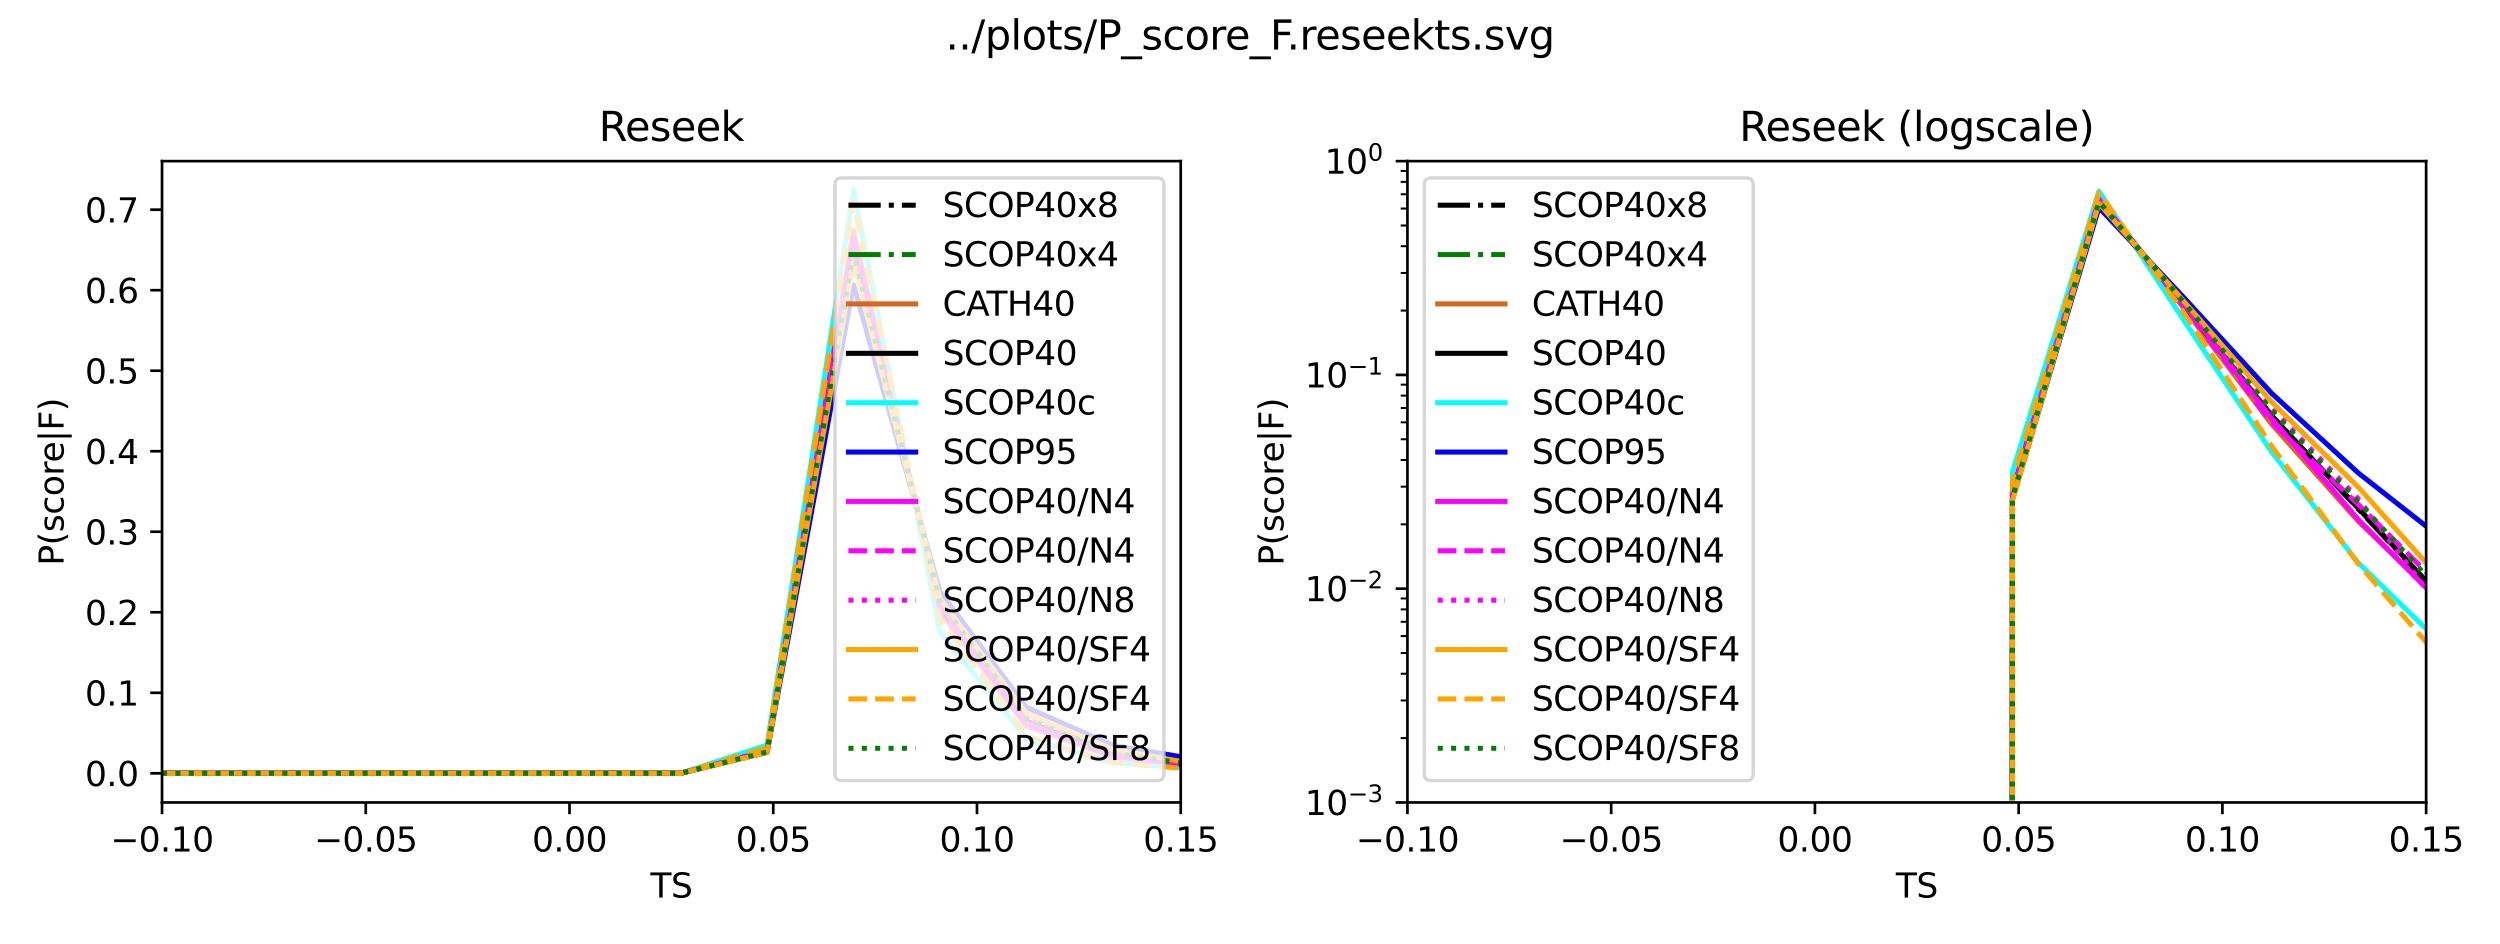 <?xml version="1.0" encoding="utf-8" standalone="no"?>
<!DOCTYPE svg PUBLIC "-//W3C//DTD SVG 1.1//EN"
  "http://www.w3.org/Graphics/SVG/1.1/DTD/svg11.dtd">
<svg xmlns:xlink="http://www.w3.org/1999/xlink" width="743.226pt" height="280.519pt" viewBox="0 0 743.226 280.519" xmlns="http://www.w3.org/2000/svg" version="1.1">
 <defs>
  <style type="text/css">*{stroke-linejoin: round; stroke-linecap: butt}</style>
 </defs>
 <g id="figure_1">
  <g id="patch_1">
   <path d="M 0 280.519 
L 743.226 280.519 
L 743.226 0 
L 0 0 
z
" style="fill: #ffffff"/>
  </g>
  <g id="axes_1">
   <g id="patch_2">
    <path d="M 48.17 238.559 
L 351.018 238.559 
L 351.018 47.906 
L 48.17 47.906 
z
" style="fill: #ffffff"/>
   </g>
   <g id="matplotlib.axis_1">
    <g id="xtick_1">
     <g id="line2d_1">
      <defs>
       <path id="mdb9112842d" d="M 0 0 
L 0 3.5 
" style="stroke: #000000; stroke-width: 0.8"/>
      </defs>
      <g>
       <use xlink:href="#mdb9112842d" x="48.17" y="238.559" style="stroke: #000000; stroke-width: 0.8"/>
      </g>
     </g>
     <g id="text_1">
      <!-- −0.10 -->
      <g transform="translate(32.847 253.158) scale(0.1 -0.1)">
       <defs>
        <path id="DejaVuSans-2212" d="M 678 2272 
L 4684 2272 
L 4684 1741 
L 678 1741 
L 678 2272 
z
" transform="scale(0.016)"/>
        <path id="DejaVuSans-30" d="M 2034 4250 
Q 1547 4250 1301 3770 
Q 1056 3291 1056 2328 
Q 1056 1369 1301 889 
Q 1547 409 2034 409 
Q 2525 409 2770 889 
Q 3016 1369 3016 2328 
Q 3016 3291 2770 3770 
Q 2525 4250 2034 4250 
z
M 2034 4750 
Q 2819 4750 3233 4129 
Q 3647 3509 3647 2328 
Q 3647 1150 3233 529 
Q 2819 -91 2034 -91 
Q 1250 -91 836 529 
Q 422 1150 422 2328 
Q 422 3509 836 4129 
Q 1250 4750 2034 4750 
z
" transform="scale(0.016)"/>
        <path id="DejaVuSans-2e" d="M 684 794 
L 1344 794 
L 1344 0 
L 684 0 
L 684 794 
z
" transform="scale(0.016)"/>
        <path id="DejaVuSans-31" d="M 794 531 
L 1825 531 
L 1825 4091 
L 703 3866 
L 703 4441 
L 1819 4666 
L 2450 4666 
L 2450 531 
L 3481 531 
L 3481 0 
L 794 0 
L 794 531 
z
" transform="scale(0.016)"/>
       </defs>
       <use xlink:href="#DejaVuSans-2212"/>
       <use xlink:href="#DejaVuSans-30" transform="translate(83.789 0)"/>
       <use xlink:href="#DejaVuSans-2e" transform="translate(147.412 0)"/>
       <use xlink:href="#DejaVuSans-31" transform="translate(179.199 0)"/>
       <use xlink:href="#DejaVuSans-30" transform="translate(242.822 0)"/>
      </g>
     </g>
    </g>
    <g id="xtick_2">
     <g id="line2d_2">
      <g>
       <use xlink:href="#mdb9112842d" x="108.74" y="238.559" style="stroke: #000000; stroke-width: 0.8"/>
      </g>
     </g>
     <g id="text_2">
      <!-- −0.05 -->
      <g transform="translate(93.417 253.158) scale(0.1 -0.1)">
       <defs>
        <path id="DejaVuSans-35" d="M 691 4666 
L 3169 4666 
L 3169 4134 
L 1269 4134 
L 1269 2991 
Q 1406 3038 1543 3061 
Q 1681 3084 1819 3084 
Q 2600 3084 3056 2656 
Q 3513 2228 3513 1497 
Q 3513 744 3044 326 
Q 2575 -91 1722 -91 
Q 1428 -91 1123 -41 
Q 819 9 494 109 
L 494 744 
Q 775 591 1075 516 
Q 1375 441 1709 441 
Q 2250 441 2565 725 
Q 2881 1009 2881 1497 
Q 2881 1984 2565 2268 
Q 2250 2553 1709 2553 
Q 1456 2553 1204 2497 
Q 953 2441 691 2322 
L 691 4666 
z
" transform="scale(0.016)"/>
       </defs>
       <use xlink:href="#DejaVuSans-2212"/>
       <use xlink:href="#DejaVuSans-30" transform="translate(83.789 0)"/>
       <use xlink:href="#DejaVuSans-2e" transform="translate(147.412 0)"/>
       <use xlink:href="#DejaVuSans-30" transform="translate(179.199 0)"/>
       <use xlink:href="#DejaVuSans-35" transform="translate(242.822 0)"/>
      </g>
     </g>
    </g>
    <g id="xtick_3">
     <g id="line2d_3">
      <g>
       <use xlink:href="#mdb9112842d" x="169.309" y="238.559" style="stroke: #000000; stroke-width: 0.8"/>
      </g>
     </g>
     <g id="text_3">
      <!-- 0.00 -->
      <g transform="translate(158.176 253.158) scale(0.1 -0.1)">
       <use xlink:href="#DejaVuSans-30"/>
       <use xlink:href="#DejaVuSans-2e" transform="translate(63.623 0)"/>
       <use xlink:href="#DejaVuSans-30" transform="translate(95.41 0)"/>
       <use xlink:href="#DejaVuSans-30" transform="translate(159.033 0)"/>
      </g>
     </g>
    </g>
    <g id="xtick_4">
     <g id="line2d_4">
      <g>
       <use xlink:href="#mdb9112842d" x="229.879" y="238.559" style="stroke: #000000; stroke-width: 0.8"/>
      </g>
     </g>
     <g id="text_4">
      <!-- 0.05 -->
      <g transform="translate(218.746 253.158) scale(0.1 -0.1)">
       <use xlink:href="#DejaVuSans-30"/>
       <use xlink:href="#DejaVuSans-2e" transform="translate(63.623 0)"/>
       <use xlink:href="#DejaVuSans-30" transform="translate(95.41 0)"/>
       <use xlink:href="#DejaVuSans-35" transform="translate(159.033 0)"/>
      </g>
     </g>
    </g>
    <g id="xtick_5">
     <g id="line2d_5">
      <g>
       <use xlink:href="#mdb9112842d" x="290.448" y="238.559" style="stroke: #000000; stroke-width: 0.8"/>
      </g>
     </g>
     <g id="text_5">
      <!-- 0.10 -->
      <g transform="translate(279.315 253.158) scale(0.1 -0.1)">
       <use xlink:href="#DejaVuSans-30"/>
       <use xlink:href="#DejaVuSans-2e" transform="translate(63.623 0)"/>
       <use xlink:href="#DejaVuSans-31" transform="translate(95.41 0)"/>
       <use xlink:href="#DejaVuSans-30" transform="translate(159.033 0)"/>
      </g>
     </g>
    </g>
    <g id="xtick_6">
     <g id="line2d_6">
      <g>
       <use xlink:href="#mdb9112842d" x="351.018" y="238.559" style="stroke: #000000; stroke-width: 0.8"/>
      </g>
     </g>
     <g id="text_6">
      <!-- 0.15 -->
      <g transform="translate(339.885 253.158) scale(0.1 -0.1)">
       <use xlink:href="#DejaVuSans-30"/>
       <use xlink:href="#DejaVuSans-2e" transform="translate(63.623 0)"/>
       <use xlink:href="#DejaVuSans-31" transform="translate(95.41 0)"/>
       <use xlink:href="#DejaVuSans-35" transform="translate(159.033 0)"/>
      </g>
     </g>
    </g>
    <g id="text_7">
     <!-- TS -->
     <g transform="translate(193.366 266.836) scale(0.1 -0.1)">
      <defs>
       <path id="DejaVuSans-54" d="M -19 4666 
L 3928 4666 
L 3928 4134 
L 2272 4134 
L 2272 0 
L 1638 0 
L 1638 4134 
L -19 4134 
L -19 4666 
z
" transform="scale(0.016)"/>
       <path id="DejaVuSans-53" d="M 3425 4513 
L 3425 3897 
Q 3066 4069 2747 4153 
Q 2428 4238 2131 4238 
Q 1616 4238 1336 4038 
Q 1056 3838 1056 3469 
Q 1056 3159 1242 3001 
Q 1428 2844 1947 2747 
L 2328 2669 
Q 3034 2534 3370 2195 
Q 3706 1856 3706 1288 
Q 3706 609 3251 259 
Q 2797 -91 1919 -91 
Q 1588 -91 1214 -16 
Q 841 59 441 206 
L 441 856 
Q 825 641 1194 531 
Q 1563 422 1919 422 
Q 2459 422 2753 634 
Q 3047 847 3047 1241 
Q 3047 1584 2836 1778 
Q 2625 1972 2144 2069 
L 1759 2144 
Q 1053 2284 737 2584 
Q 422 2884 422 3419 
Q 422 4038 858 4394 
Q 1294 4750 2059 4750 
Q 2388 4750 2728 4690 
Q 3069 4631 3425 4513 
z
" transform="scale(0.016)"/>
      </defs>
      <use xlink:href="#DejaVuSans-54"/>
      <use xlink:href="#DejaVuSans-53" transform="translate(61.084 0)"/>
     </g>
    </g>
   </g>
   <g id="matplotlib.axis_2">
    <g id="ytick_1">
     <g id="line2d_7">
      <defs>
       <path id="m355aebadfc" d="M 0 0 
L -3.5 0 
" style="stroke: #000000; stroke-width: 0.8"/>
      </defs>
      <g>
       <use xlink:href="#m355aebadfc" x="48.17" y="229.893" style="stroke: #000000; stroke-width: 0.8"/>
      </g>
     </g>
     <g id="text_8">
      <!-- 0.0 -->
      <g transform="translate(25.267 233.693) scale(0.1 -0.1)">
       <use xlink:href="#DejaVuSans-30"/>
       <use xlink:href="#DejaVuSans-2e" transform="translate(63.623 0)"/>
       <use xlink:href="#DejaVuSans-30" transform="translate(95.41 0)"/>
      </g>
     </g>
    </g>
    <g id="ytick_2">
     <g id="line2d_8">
      <g>
       <use xlink:href="#m355aebadfc" x="48.17" y="205.957" style="stroke: #000000; stroke-width: 0.8"/>
      </g>
     </g>
     <g id="text_9">
      <!-- 0.1 -->
      <g transform="translate(25.267 209.757) scale(0.1 -0.1)">
       <use xlink:href="#DejaVuSans-30"/>
       <use xlink:href="#DejaVuSans-2e" transform="translate(63.623 0)"/>
       <use xlink:href="#DejaVuSans-31" transform="translate(95.41 0)"/>
      </g>
     </g>
    </g>
    <g id="ytick_3">
     <g id="line2d_9">
      <g>
       <use xlink:href="#m355aebadfc" x="48.17" y="182.021" style="stroke: #000000; stroke-width: 0.8"/>
      </g>
     </g>
     <g id="text_10">
      <!-- 0.2 -->
      <g transform="translate(25.267 185.82) scale(0.1 -0.1)">
       <defs>
        <path id="DejaVuSans-32" d="M 1228 531 
L 3431 531 
L 3431 0 
L 469 0 
L 469 531 
Q 828 903 1448 1529 
Q 2069 2156 2228 2338 
Q 2531 2678 2651 2914 
Q 2772 3150 2772 3378 
Q 2772 3750 2511 3984 
Q 2250 4219 1831 4219 
Q 1534 4219 1204 4116 
Q 875 4013 500 3803 
L 500 4441 
Q 881 4594 1212 4672 
Q 1544 4750 1819 4750 
Q 2544 4750 2975 4387 
Q 3406 4025 3406 3419 
Q 3406 3131 3298 2873 
Q 3191 2616 2906 2266 
Q 2828 2175 2409 1742 
Q 1991 1309 1228 531 
z
" transform="scale(0.016)"/>
       </defs>
       <use xlink:href="#DejaVuSans-30"/>
       <use xlink:href="#DejaVuSans-2e" transform="translate(63.623 0)"/>
       <use xlink:href="#DejaVuSans-32" transform="translate(95.41 0)"/>
      </g>
     </g>
    </g>
    <g id="ytick_4">
     <g id="line2d_10">
      <g>
       <use xlink:href="#m355aebadfc" x="48.17" y="158.085" style="stroke: #000000; stroke-width: 0.8"/>
      </g>
     </g>
     <g id="text_11">
      <!-- 0.3 -->
      <g transform="translate(25.267 161.884) scale(0.1 -0.1)">
       <defs>
        <path id="DejaVuSans-33" d="M 2597 2516 
Q 3050 2419 3304 2112 
Q 3559 1806 3559 1356 
Q 3559 666 3084 287 
Q 2609 -91 1734 -91 
Q 1441 -91 1130 -33 
Q 819 25 488 141 
L 488 750 
Q 750 597 1062 519 
Q 1375 441 1716 441 
Q 2309 441 2620 675 
Q 2931 909 2931 1356 
Q 2931 1769 2642 2001 
Q 2353 2234 1838 2234 
L 1294 2234 
L 1294 2753 
L 1863 2753 
Q 2328 2753 2575 2939 
Q 2822 3125 2822 3475 
Q 2822 3834 2567 4026 
Q 2313 4219 1838 4219 
Q 1578 4219 1281 4162 
Q 984 4106 628 3988 
L 628 4550 
Q 988 4650 1302 4700 
Q 1616 4750 1894 4750 
Q 2613 4750 3031 4423 
Q 3450 4097 3450 3541 
Q 3450 3153 3228 2886 
Q 3006 2619 2597 2516 
z
" transform="scale(0.016)"/>
       </defs>
       <use xlink:href="#DejaVuSans-30"/>
       <use xlink:href="#DejaVuSans-2e" transform="translate(63.623 0)"/>
       <use xlink:href="#DejaVuSans-33" transform="translate(95.41 0)"/>
      </g>
     </g>
    </g>
    <g id="ytick_5">
     <g id="line2d_11">
      <g>
       <use xlink:href="#m355aebadfc" x="48.17" y="134.149" style="stroke: #000000; stroke-width: 0.8"/>
      </g>
     </g>
     <g id="text_12">
      <!-- 0.4 -->
      <g transform="translate(25.267 137.948) scale(0.1 -0.1)">
       <defs>
        <path id="DejaVuSans-34" d="M 2419 4116 
L 825 1625 
L 2419 1625 
L 2419 4116 
z
M 2253 4666 
L 3047 4666 
L 3047 1625 
L 3713 1625 
L 3713 1100 
L 3047 1100 
L 3047 0 
L 2419 0 
L 2419 1100 
L 313 1100 
L 313 1709 
L 2253 4666 
z
" transform="scale(0.016)"/>
       </defs>
       <use xlink:href="#DejaVuSans-30"/>
       <use xlink:href="#DejaVuSans-2e" transform="translate(63.623 0)"/>
       <use xlink:href="#DejaVuSans-34" transform="translate(95.41 0)"/>
      </g>
     </g>
    </g>
    <g id="ytick_6">
     <g id="line2d_12">
      <g>
       <use xlink:href="#m355aebadfc" x="48.17" y="110.213" style="stroke: #000000; stroke-width: 0.8"/>
      </g>
     </g>
     <g id="text_13">
      <!-- 0.5 -->
      <g transform="translate(25.267 114.012) scale(0.1 -0.1)">
       <use xlink:href="#DejaVuSans-30"/>
       <use xlink:href="#DejaVuSans-2e" transform="translate(63.623 0)"/>
       <use xlink:href="#DejaVuSans-35" transform="translate(95.41 0)"/>
      </g>
     </g>
    </g>
    <g id="ytick_7">
     <g id="line2d_13">
      <g>
       <use xlink:href="#m355aebadfc" x="48.17" y="86.277" style="stroke: #000000; stroke-width: 0.8"/>
      </g>
     </g>
     <g id="text_14">
      <!-- 0.6 -->
      <g transform="translate(25.267 90.076) scale(0.1 -0.1)">
       <defs>
        <path id="DejaVuSans-36" d="M 2113 2584 
Q 1688 2584 1439 2293 
Q 1191 2003 1191 1497 
Q 1191 994 1439 701 
Q 1688 409 2113 409 
Q 2538 409 2786 701 
Q 3034 994 3034 1497 
Q 3034 2003 2786 2293 
Q 2538 2584 2113 2584 
z
M 3366 4563 
L 3366 3988 
Q 3128 4100 2886 4159 
Q 2644 4219 2406 4219 
Q 1781 4219 1451 3797 
Q 1122 3375 1075 2522 
Q 1259 2794 1537 2939 
Q 1816 3084 2150 3084 
Q 2853 3084 3261 2657 
Q 3669 2231 3669 1497 
Q 3669 778 3244 343 
Q 2819 -91 2113 -91 
Q 1303 -91 875 529 
Q 447 1150 447 2328 
Q 447 3434 972 4092 
Q 1497 4750 2381 4750 
Q 2619 4750 2861 4703 
Q 3103 4656 3366 4563 
z
" transform="scale(0.016)"/>
       </defs>
       <use xlink:href="#DejaVuSans-30"/>
       <use xlink:href="#DejaVuSans-2e" transform="translate(63.623 0)"/>
       <use xlink:href="#DejaVuSans-36" transform="translate(95.41 0)"/>
      </g>
     </g>
    </g>
    <g id="ytick_8">
     <g id="line2d_14">
      <g>
       <use xlink:href="#m355aebadfc" x="48.17" y="62.341" style="stroke: #000000; stroke-width: 0.8"/>
      </g>
     </g>
     <g id="text_15">
      <!-- 0.7 -->
      <g transform="translate(25.267 66.14) scale(0.1 -0.1)">
       <defs>
        <path id="DejaVuSans-37" d="M 525 4666 
L 3525 4666 
L 3525 4397 
L 1831 0 
L 1172 0 
L 2766 4134 
L 525 4134 
L 525 4666 
z
" transform="scale(0.016)"/>
       </defs>
       <use xlink:href="#DejaVuSans-30"/>
       <use xlink:href="#DejaVuSans-2e" transform="translate(63.623 0)"/>
       <use xlink:href="#DejaVuSans-37" transform="translate(95.41 0)"/>
      </g>
     </g>
    </g>
    <g id="text_16">
     <!-- P(score|F) -->
     <g transform="translate(18.909 168.142) rotate(-90) scale(0.1 -0.1)">
      <defs>
       <path id="DejaVuSans-50" d="M 1259 4147 
L 1259 2394 
L 2053 2394 
Q 2494 2394 2734 2622 
Q 2975 2850 2975 3272 
Q 2975 3691 2734 3919 
Q 2494 4147 2053 4147 
L 1259 4147 
z
M 628 4666 
L 2053 4666 
Q 2838 4666 3239 4311 
Q 3641 3956 3641 3272 
Q 3641 2581 3239 2228 
Q 2838 1875 2053 1875 
L 1259 1875 
L 1259 0 
L 628 0 
L 628 4666 
z
" transform="scale(0.016)"/>
       <path id="DejaVuSans-28" d="M 1984 4856 
Q 1566 4138 1362 3434 
Q 1159 2731 1159 2009 
Q 1159 1288 1364 580 
Q 1569 -128 1984 -844 
L 1484 -844 
Q 1016 -109 783 600 
Q 550 1309 550 2009 
Q 550 2706 781 3412 
Q 1013 4119 1484 4856 
L 1984 4856 
z
" transform="scale(0.016)"/>
       <path id="DejaVuSans-73" d="M 2834 3397 
L 2834 2853 
Q 2591 2978 2328 3040 
Q 2066 3103 1784 3103 
Q 1356 3103 1142 2972 
Q 928 2841 928 2578 
Q 928 2378 1081 2264 
Q 1234 2150 1697 2047 
L 1894 2003 
Q 2506 1872 2764 1633 
Q 3022 1394 3022 966 
Q 3022 478 2636 193 
Q 2250 -91 1575 -91 
Q 1294 -91 989 -36 
Q 684 19 347 128 
L 347 722 
Q 666 556 975 473 
Q 1284 391 1588 391 
Q 1994 391 2212 530 
Q 2431 669 2431 922 
Q 2431 1156 2273 1281 
Q 2116 1406 1581 1522 
L 1381 1569 
Q 847 1681 609 1914 
Q 372 2147 372 2553 
Q 372 3047 722 3315 
Q 1072 3584 1716 3584 
Q 2034 3584 2315 3537 
Q 2597 3491 2834 3397 
z
" transform="scale(0.016)"/>
       <path id="DejaVuSans-63" d="M 3122 3366 
L 3122 2828 
Q 2878 2963 2633 3030 
Q 2388 3097 2138 3097 
Q 1578 3097 1268 2742 
Q 959 2388 959 1747 
Q 959 1106 1268 751 
Q 1578 397 2138 397 
Q 2388 397 2633 464 
Q 2878 531 3122 666 
L 3122 134 
Q 2881 22 2623 -34 
Q 2366 -91 2075 -91 
Q 1284 -91 818 406 
Q 353 903 353 1747 
Q 353 2603 823 3093 
Q 1294 3584 2113 3584 
Q 2378 3584 2631 3529 
Q 2884 3475 3122 3366 
z
" transform="scale(0.016)"/>
       <path id="DejaVuSans-6f" d="M 1959 3097 
Q 1497 3097 1228 2736 
Q 959 2375 959 1747 
Q 959 1119 1226 758 
Q 1494 397 1959 397 
Q 2419 397 2687 759 
Q 2956 1122 2956 1747 
Q 2956 2369 2687 2733 
Q 2419 3097 1959 3097 
z
M 1959 3584 
Q 2709 3584 3137 3096 
Q 3566 2609 3566 1747 
Q 3566 888 3137 398 
Q 2709 -91 1959 -91 
Q 1206 -91 779 398 
Q 353 888 353 1747 
Q 353 2609 779 3096 
Q 1206 3584 1959 3584 
z
" transform="scale(0.016)"/>
       <path id="DejaVuSans-72" d="M 2631 2963 
Q 2534 3019 2420 3045 
Q 2306 3072 2169 3072 
Q 1681 3072 1420 2755 
Q 1159 2438 1159 1844 
L 1159 0 
L 581 0 
L 581 3500 
L 1159 3500 
L 1159 2956 
Q 1341 3275 1631 3429 
Q 1922 3584 2338 3584 
Q 2397 3584 2469 3576 
Q 2541 3569 2628 3553 
L 2631 2963 
z
" transform="scale(0.016)"/>
       <path id="DejaVuSans-65" d="M 3597 1894 
L 3597 1613 
L 953 1613 
Q 991 1019 1311 708 
Q 1631 397 2203 397 
Q 2534 397 2845 478 
Q 3156 559 3463 722 
L 3463 178 
Q 3153 47 2828 -22 
Q 2503 -91 2169 -91 
Q 1331 -91 842 396 
Q 353 884 353 1716 
Q 353 2575 817 3079 
Q 1281 3584 2069 3584 
Q 2775 3584 3186 3129 
Q 3597 2675 3597 1894 
z
M 3022 2063 
Q 3016 2534 2758 2815 
Q 2500 3097 2075 3097 
Q 1594 3097 1305 2825 
Q 1016 2553 972 2059 
L 3022 2063 
z
" transform="scale(0.016)"/>
       <path id="DejaVuSans-7c" d="M 1344 4891 
L 1344 -1509 
L 813 -1509 
L 813 4891 
L 1344 4891 
z
" transform="scale(0.016)"/>
       <path id="DejaVuSans-46" d="M 628 4666 
L 3309 4666 
L 3309 4134 
L 1259 4134 
L 1259 2759 
L 3109 2759 
L 3109 2228 
L 1259 2228 
L 1259 0 
L 628 0 
L 628 4666 
z
" transform="scale(0.016)"/>
       <path id="DejaVuSans-29" d="M 513 4856 
L 1013 4856 
Q 1481 4119 1714 3412 
Q 1947 2706 1947 2009 
Q 1947 1309 1714 600 
Q 1481 -109 1013 -844 
L 513 -844 
Q 928 -128 1133 580 
Q 1338 1288 1338 2009 
Q 1338 2731 1133 3434 
Q 928 4138 513 4856 
z
" transform="scale(0.016)"/>
      </defs>
      <use xlink:href="#DejaVuSans-50"/>
      <use xlink:href="#DejaVuSans-28" transform="translate(60.303 0)"/>
      <use xlink:href="#DejaVuSans-73" transform="translate(99.316 0)"/>
      <use xlink:href="#DejaVuSans-63" transform="translate(151.416 0)"/>
      <use xlink:href="#DejaVuSans-6f" transform="translate(206.396 0)"/>
      <use xlink:href="#DejaVuSans-72" transform="translate(267.578 0)"/>
      <use xlink:href="#DejaVuSans-65" transform="translate(306.441 0)"/>
      <use xlink:href="#DejaVuSans-7c" transform="translate(367.965 0)"/>
      <use xlink:href="#DejaVuSans-46" transform="translate(401.656 0)"/>
      <use xlink:href="#DejaVuSans-29" transform="translate(459.176 0)"/>
     </g>
    </g>
   </g>
   <g id="line2d_15">
    <path d="M 48.17 229.893 
L 73.864 229.893 
L 99.557 229.893 
L 125.263 229.893 
L 150.957 229.893 
L 176.651 229.893 
L 202.344 229.893 
L 228.037 223.033 
L 253.743 71.628 
L 279.437 180.441 
L 305.106 214.505 
L 330.788 224.23 
L 356.469 227.797 
L 382.272 229.083 
L 407.953 229.465 
L 433.635 229.704 
L 459.316 229.784 
L 484.998 229.846 
L 510.679 229.874 
L 536.361 229.881 
L 562.042 229.881 
L 587.845 229.884 
L 613.526 229.89 
L 639.208 229.892 
L 664.889 229.892 
L 690.571 229.893 
L 716.252 229.893 
L 741.934 229.893 
L 744.226 229.893 
" clip-path="url(#p1d5aab18d5)" style="fill: none; stroke-dasharray: 9.6,2.4,1.5,2.4; stroke-dashoffset: 0; stroke: #000000; stroke-width: 1.5"/>
   </g>
   <g id="line2d_16">
    <path d="M 48.17 229.893 
L 73.864 229.893 
L 99.557 229.893 
L 125.263 229.893 
L 150.957 229.893 
L 176.651 229.893 
L 202.344 229.893 
L 228.037 223.033 
L 253.743 71.628 
L 279.437 180.441 
L 305.106 214.505 
L 330.788 224.23 
L 356.469 227.797 
L 382.272 229.083 
L 407.953 229.465 
L 433.635 229.704 
L 459.316 229.784 
L 484.998 229.846 
L 510.679 229.874 
L 536.361 229.881 
L 562.042 229.881 
L 587.845 229.884 
L 613.526 229.89 
L 639.208 229.892 
L 664.889 229.892 
L 690.571 229.893 
L 716.252 229.893 
L 741.934 229.893 
L 744.226 229.893 
" clip-path="url(#p1d5aab18d5)" style="fill: none; stroke-dasharray: 9.6,2.4,1.5,2.4; stroke-dashoffset: 0; stroke: #008000; stroke-width: 1.5"/>
   </g>
   <g id="line2d_17">
    <path d="M 48.17 229.893 
L 73.864 229.893 
L 99.557 229.893 
L 125.263 229.893 
L 150.957 229.893 
L 176.651 229.893 
L 202.344 229.893 
L 228.037 222.976 
L 253.743 68.516 
L 279.437 181.854 
L 305.106 215.817 
L 330.788 224.939 
L 356.469 227.868 
L 382.272 229.071 
L 407.953 229.443 
L 433.635 229.659 
L 459.316 229.756 
L 484.998 229.803 
L 510.679 229.836 
L 536.361 229.855 
L 562.042 229.861 
L 587.845 229.869 
L 613.526 229.876 
L 639.208 229.876 
L 664.889 229.883 
L 690.571 229.886 
L 716.252 229.889 
L 741.934 229.888 
L 744.226 229.888 
" clip-path="url(#p1d5aab18d5)" style="fill: none; stroke: #d2691e; stroke-width: 1.5; stroke-linecap: square"/>
   </g>
   <g id="line2d_18">
    <path d="M 48.17 229.893 
L 73.864 229.893 
L 99.557 229.893 
L 125.263 229.893 
L 150.957 229.893 
L 176.651 229.893 
L 202.344 229.893 
L 228.037 223.148 
L 253.743 71.58 
L 279.437 180.441 
L 305.106 214.483 
L 330.788 224.189 
L 356.469 227.792 
L 382.272 229.083 
L 407.953 229.467 
L 433.635 229.712 
L 459.316 229.777 
L 484.998 229.85 
L 510.679 229.872 
L 536.361 229.884 
L 562.042 229.878 
L 587.845 229.884 
L 613.526 229.89 
L 639.208 229.893 
L 664.889 229.89 
L 690.571 229.893 
L 716.252 229.893 
L 741.934 229.893 
L 744.226 229.893 
" clip-path="url(#p1d5aab18d5)" style="fill: none; stroke: #000000; stroke-width: 1.5; stroke-linecap: square"/>
   </g>
   <g id="line2d_19">
    <path d="M 48.17 229.893 
L 73.864 229.893 
L 99.557 229.893 
L 125.263 229.893 
L 150.957 229.893 
L 176.651 229.893 
L 202.344 229.893 
L 228.037 221.497 
L 253.743 56.572 
L 279.437 187.886 
L 305.106 219.479 
L 330.788 226.724 
L 356.469 228.613 
L 382.272 229.381 
L 407.953 229.731 
L 433.635 229.852 
L 459.316 229.856 
L 484.998 229.89 
L 510.679 229.886 
L 536.361 229.893 
L 562.042 229.893 
L 587.845 229.893 
L 613.526 229.893 
L 639.208 229.893 
L 664.889 229.893 
L 690.571 229.893 
L 716.252 229.893 
L 741.934 229.893 
L 744.226 229.893 
" clip-path="url(#p1d5aab18d5)" style="fill: none; stroke: #00ffff; stroke-width: 1.5; stroke-linecap: square"/>
   </g>
   <g id="line2d_20">
    <path d="M 48.17 229.893 
L 73.864 229.893 
L 99.557 229.893 
L 125.263 229.893 
L 150.957 229.893 
L 176.651 229.893 
L 202.344 229.893 
L 228.037 223.639 
L 253.743 84.673 
L 279.437 175.798 
L 305.106 210.271 
L 330.788 221.554 
L 356.469 225.877 
L 382.272 228.669 
L 407.953 229.415 
L 433.635 229.779 
L 459.316 229.893 
L 484.998 229.893 
L 510.679 229.893 
L 536.361 229.893 
L 562.042 229.893 
L 587.845 229.893 
L 613.526 229.893 
L 639.208 229.893 
L 664.889 229.893 
L 690.571 229.893 
L 716.252 229.893 
L 741.934 229.893 
L 744.226 229.893 
" clip-path="url(#p1d5aab18d5)" style="fill: none; stroke: #0000ff; stroke-width: 1.5; stroke-linecap: square"/>
   </g>
   <g id="line2d_21">
    <path d="M 48.17 229.893 
L 73.864 229.893 
L 99.557 229.893 
L 125.263 229.893 
L 150.957 229.893 
L 176.651 229.893 
L 202.344 229.893 
L 228.037 223.12 
L 253.743 71.197 
L 279.437 179.628 
L 305.106 214.933 
L 330.788 224.843 
L 356.469 227.914 
L 382.272 229.175 
L 407.953 229.419 
L 433.635 229.716 
L 459.316 229.733 
L 484.998 229.839 
L 510.679 229.869 
L 536.361 229.887 
L 562.042 229.881 
L 587.845 229.887 
L 613.526 229.887 
L 639.208 229.893 
L 664.889 229.887 
L 690.571 229.893 
L 716.252 229.893 
L 741.934 229.893 
L 744.226 229.893 
" clip-path="url(#p1d5aab18d5)" style="fill: none; stroke: #ff00ff; stroke-width: 1.5; stroke-linecap: square"/>
   </g>
   <g id="line2d_22">
    <path d="M 48.17 229.893 
L 73.864 229.893 
L 99.557 229.893 
L 125.263 229.893 
L 150.957 229.893 
L 176.651 229.893 
L 202.344 229.893 
L 228.037 223.431 
L 253.743 70.719 
L 279.437 180.824 
L 305.106 215.556 
L 330.788 223.957 
L 356.469 227.536 
L 382.272 228.967 
L 407.953 229.374 
L 433.635 229.678 
L 459.316 229.717 
L 484.998 229.869 
L 510.679 229.834 
L 536.361 229.869 
L 562.042 229.883 
L 587.845 229.893 
L 613.526 229.893 
L 639.208 229.893 
L 664.889 229.883 
L 690.571 229.893 
L 716.252 229.893 
L 741.934 229.893 
L 744.226 229.893 
" clip-path="url(#p1d5aab18d5)" style="fill: none; stroke-dasharray: 5.55,2.4; stroke-dashoffset: 0; stroke: #ff00ff; stroke-width: 1.5"/>
   </g>
   <g id="line2d_23">
    <path d="M 48.17 229.893 
L 73.864 229.893 
L 99.557 229.893 
L 125.263 229.893 
L 150.957 229.893 
L 176.651 229.893 
L 202.344 229.893 
L 228.037 223.359 
L 253.743 74.07 
L 279.437 179.149 
L 305.106 213.162 
L 330.788 223.574 
L 356.469 228.06 
L 382.272 228.95 
L 407.953 229.669 
L 433.635 229.769 
L 459.316 229.817 
L 484.998 229.872 
L 510.679 229.893 
L 536.361 229.871 
L 562.042 229.865 
L 587.845 229.893 
L 613.526 229.893 
L 639.208 229.893 
L 664.889 229.893 
L 690.571 229.893 
L 716.252 229.893 
L 741.934 229.893 
L 744.226 229.893 
" clip-path="url(#p1d5aab18d5)" style="fill: none; stroke-dasharray: 1.5,2.475; stroke-dashoffset: 0; stroke: #ff00ff; stroke-width: 1.5"/>
   </g>
   <g id="line2d_24">
    <path d="M 48.17 229.893 
L 73.864 229.893 
L 99.557 229.893 
L 125.263 229.893 
L 150.957 229.893 
L 176.651 229.893 
L 202.344 229.893 
L 228.037 223.718 
L 253.743 78.139 
L 279.437 177.952 
L 305.106 212.037 
L 330.788 222.737 
L 356.469 227.356 
L 382.272 228.864 
L 407.953 229.388 
L 433.635 229.7 
L 459.316 229.759 
L 484.998 229.859 
L 510.679 229.868 
L 536.361 229.888 
L 562.042 229.874 
L 587.845 229.888 
L 613.526 229.888 
L 639.208 229.893 
L 664.889 229.893 
L 690.571 229.893 
L 716.252 229.893 
L 741.934 229.893 
L 744.226 229.893 
" clip-path="url(#p1d5aab18d5)" style="fill: none; stroke: #ffa500; stroke-width: 1.5; stroke-linecap: square"/>
   </g>
   <g id="line2d_25">
    <path d="M 48.17 229.893 
L 73.864 229.893 
L 99.557 229.893 
L 125.263 229.893 
L 150.957 229.893 
L 176.651 229.893 
L 202.344 229.893 
L 228.037 222.306 
L 253.743 59.708 
L 279.437 184.176 
L 305.106 218.787 
L 330.788 226.758 
L 356.469 228.823 
L 382.272 229.51 
L 407.953 229.798 
L 433.635 229.828 
L 459.316 229.858 
L 484.998 229.88 
L 510.679 229.893 
L 536.361 229.893 
L 562.042 229.893 
L 587.845 229.893 
L 613.526 229.893 
L 639.208 229.893 
L 664.889 229.893 
L 690.571 229.893 
L 716.252 229.893 
L 741.934 229.893 
L 744.226 229.893 
" clip-path="url(#p1d5aab18d5)" style="fill: none; stroke-dasharray: 5.55,2.4; stroke-dashoffset: 0; stroke: #ffa500; stroke-width: 1.5"/>
   </g>
   <g id="line2d_26">
    <path d="M 48.17 229.893 
L 73.864 229.893 
L 99.557 229.893 
L 125.263 229.893 
L 150.957 229.893 
L 176.651 229.893 
L 202.344 229.893 
L 228.037 223.502 
L 253.743 75.027 
L 279.437 178.67 
L 305.106 213.617 
L 330.788 223.79 
L 356.469 227.672 
L 382.272 228.852 
L 407.953 229.278 
L 433.635 229.513 
L 459.316 229.791 
L 484.998 229.858 
L 510.679 229.864 
L 536.361 229.893 
L 562.042 229.893 
L 587.845 229.893 
L 613.526 229.893 
L 639.208 229.893 
L 664.889 229.893 
L 690.571 229.893 
L 716.252 229.893 
L 741.934 229.893 
L 744.226 229.893 
" clip-path="url(#p1d5aab18d5)" style="fill: none; stroke-dasharray: 1.5,2.475; stroke-dashoffset: 0; stroke: #008000; stroke-width: 1.5"/>
   </g>
   <g id="patch_3">
    <path d="M 48.17 238.559 
L 48.17 47.906 
" style="fill: none; stroke: #000000; stroke-width: 0.8; stroke-linejoin: miter; stroke-linecap: square"/>
   </g>
   <g id="patch_4">
    <path d="M 351.018 238.559 
L 351.018 47.906 
" style="fill: none; stroke: #000000; stroke-width: 0.8; stroke-linejoin: miter; stroke-linecap: square"/>
   </g>
   <g id="patch_5">
    <path d="M 48.17 238.559 
L 351.018 238.559 
" style="fill: none; stroke: #000000; stroke-width: 0.8; stroke-linejoin: miter; stroke-linecap: square"/>
   </g>
   <g id="patch_6">
    <path d="M 48.17 47.906 
L 351.018 47.906 
" style="fill: none; stroke: #000000; stroke-width: 0.8; stroke-linejoin: miter; stroke-linecap: square"/>
   </g>
   <g id="text_17">
    <!-- Reseek -->
    <g transform="translate(178.019 41.906) scale(0.12 -0.12)">
     <defs>
      <path id="DejaVuSans-52" d="M 2841 2188 
Q 3044 2119 3236 1894 
Q 3428 1669 3622 1275 
L 4263 0 
L 3584 0 
L 2988 1197 
Q 2756 1666 2539 1819 
Q 2322 1972 1947 1972 
L 1259 1972 
L 1259 0 
L 628 0 
L 628 4666 
L 2053 4666 
Q 2853 4666 3247 4331 
Q 3641 3997 3641 3322 
Q 3641 2881 3436 2590 
Q 3231 2300 2841 2188 
z
M 1259 4147 
L 1259 2491 
L 2053 2491 
Q 2509 2491 2742 2702 
Q 2975 2913 2975 3322 
Q 2975 3731 2742 3939 
Q 2509 4147 2053 4147 
L 1259 4147 
z
" transform="scale(0.016)"/>
      <path id="DejaVuSans-6b" d="M 581 4863 
L 1159 4863 
L 1159 1991 
L 2875 3500 
L 3609 3500 
L 1753 1863 
L 3688 0 
L 2938 0 
L 1159 1709 
L 1159 0 
L 581 0 
L 581 4863 
z
" transform="scale(0.016)"/>
     </defs>
     <use xlink:href="#DejaVuSans-52"/>
     <use xlink:href="#DejaVuSans-65" transform="translate(64.982 0)"/>
     <use xlink:href="#DejaVuSans-73" transform="translate(126.506 0)"/>
     <use xlink:href="#DejaVuSans-65" transform="translate(178.605 0)"/>
     <use xlink:href="#DejaVuSans-65" transform="translate(240.129 0)"/>
     <use xlink:href="#DejaVuSans-6b" transform="translate(301.652 0)"/>
    </g>
   </g>
   <g id="legend_1">
    <g id="patch_7">
     <path d="M 250.229 232.044 
L 344.018 232.044 
Q 346.018 232.044 346.018 230.044 
L 346.018 54.906 
Q 346.018 52.906 344.018 52.906 
L 250.229 52.906 
Q 248.229 52.906 248.229 54.906 
L 248.229 230.044 
Q 248.229 232.044 250.229 232.044 
z
" style="fill: #ffffff; opacity: 0.8; stroke: #cccccc; stroke-linejoin: miter"/>
    </g>
    <g id="line2d_27">
     <path d="M 252.229 61.005 
L 262.229 61.005 
L 272.229 61.005 
" style="fill: none; stroke-dasharray: 9.6,2.4,1.5,2.4; stroke-dashoffset: 0; stroke: #000000; stroke-width: 1.5"/>
    </g>
    <g id="text_18">
     <!-- SCOP40x8 -->
     <g transform="translate(280.229 64.505) scale(0.1 -0.1)">
      <defs>
       <path id="DejaVuSans-43" d="M 4122 4306 
L 4122 3641 
Q 3803 3938 3442 4084 
Q 3081 4231 2675 4231 
Q 1875 4231 1450 3742 
Q 1025 3253 1025 2328 
Q 1025 1406 1450 917 
Q 1875 428 2675 428 
Q 3081 428 3442 575 
Q 3803 722 4122 1019 
L 4122 359 
Q 3791 134 3420 21 
Q 3050 -91 2638 -91 
Q 1578 -91 968 557 
Q 359 1206 359 2328 
Q 359 3453 968 4101 
Q 1578 4750 2638 4750 
Q 3056 4750 3426 4639 
Q 3797 4528 4122 4306 
z
" transform="scale(0.016)"/>
       <path id="DejaVuSans-4f" d="M 2522 4238 
Q 1834 4238 1429 3725 
Q 1025 3213 1025 2328 
Q 1025 1447 1429 934 
Q 1834 422 2522 422 
Q 3209 422 3611 934 
Q 4013 1447 4013 2328 
Q 4013 3213 3611 3725 
Q 3209 4238 2522 4238 
z
M 2522 4750 
Q 3503 4750 4090 4092 
Q 4678 3434 4678 2328 
Q 4678 1225 4090 567 
Q 3503 -91 2522 -91 
Q 1538 -91 948 565 
Q 359 1222 359 2328 
Q 359 3434 948 4092 
Q 1538 4750 2522 4750 
z
" transform="scale(0.016)"/>
       <path id="DejaVuSans-78" d="M 3513 3500 
L 2247 1797 
L 3578 0 
L 2900 0 
L 1881 1375 
L 863 0 
L 184 0 
L 1544 1831 
L 300 3500 
L 978 3500 
L 1906 2253 
L 2834 3500 
L 3513 3500 
z
" transform="scale(0.016)"/>
       <path id="DejaVuSans-38" d="M 2034 2216 
Q 1584 2216 1326 1975 
Q 1069 1734 1069 1313 
Q 1069 891 1326 650 
Q 1584 409 2034 409 
Q 2484 409 2743 651 
Q 3003 894 3003 1313 
Q 3003 1734 2745 1975 
Q 2488 2216 2034 2216 
z
M 1403 2484 
Q 997 2584 770 2862 
Q 544 3141 544 3541 
Q 544 4100 942 4425 
Q 1341 4750 2034 4750 
Q 2731 4750 3128 4425 
Q 3525 4100 3525 3541 
Q 3525 3141 3298 2862 
Q 3072 2584 2669 2484 
Q 3125 2378 3379 2068 
Q 3634 1759 3634 1313 
Q 3634 634 3220 271 
Q 2806 -91 2034 -91 
Q 1263 -91 848 271 
Q 434 634 434 1313 
Q 434 1759 690 2068 
Q 947 2378 1403 2484 
z
M 1172 3481 
Q 1172 3119 1398 2916 
Q 1625 2713 2034 2713 
Q 2441 2713 2670 2916 
Q 2900 3119 2900 3481 
Q 2900 3844 2670 4047 
Q 2441 4250 2034 4250 
Q 1625 4250 1398 4047 
Q 1172 3844 1172 3481 
z
" transform="scale(0.016)"/>
      </defs>
      <use xlink:href="#DejaVuSans-53"/>
      <use xlink:href="#DejaVuSans-43" transform="translate(63.477 0)"/>
      <use xlink:href="#DejaVuSans-4f" transform="translate(133.301 0)"/>
      <use xlink:href="#DejaVuSans-50" transform="translate(212.012 0)"/>
      <use xlink:href="#DejaVuSans-34" transform="translate(272.314 0)"/>
      <use xlink:href="#DejaVuSans-30" transform="translate(335.938 0)"/>
      <use xlink:href="#DejaVuSans-78" transform="translate(399.561 0)"/>
      <use xlink:href="#DejaVuSans-38" transform="translate(458.74 0)"/>
     </g>
    </g>
    <g id="line2d_28">
     <path d="M 252.229 75.683 
L 262.229 75.683 
L 272.229 75.683 
" style="fill: none; stroke-dasharray: 9.6,2.4,1.5,2.4; stroke-dashoffset: 0; stroke: #008000; stroke-width: 1.5"/>
    </g>
    <g id="text_19">
     <!-- SCOP40x4 -->
     <g transform="translate(280.229 79.183) scale(0.1 -0.1)">
      <use xlink:href="#DejaVuSans-53"/>
      <use xlink:href="#DejaVuSans-43" transform="translate(63.477 0)"/>
      <use xlink:href="#DejaVuSans-4f" transform="translate(133.301 0)"/>
      <use xlink:href="#DejaVuSans-50" transform="translate(212.012 0)"/>
      <use xlink:href="#DejaVuSans-34" transform="translate(272.314 0)"/>
      <use xlink:href="#DejaVuSans-30" transform="translate(335.938 0)"/>
      <use xlink:href="#DejaVuSans-78" transform="translate(399.561 0)"/>
      <use xlink:href="#DejaVuSans-34" transform="translate(458.74 0)"/>
     </g>
    </g>
    <g id="line2d_29">
     <path d="M 252.229 90.361 
L 262.229 90.361 
L 272.229 90.361 
" style="fill: none; stroke: #d2691e; stroke-width: 1.5; stroke-linecap: square"/>
    </g>
    <g id="text_20">
     <!-- CATH40 -->
     <g transform="translate(280.229 93.861) scale(0.1 -0.1)">
      <defs>
       <path id="DejaVuSans-41" d="M 2188 4044 
L 1331 1722 
L 3047 1722 
L 2188 4044 
z
M 1831 4666 
L 2547 4666 
L 4325 0 
L 3669 0 
L 3244 1197 
L 1141 1197 
L 716 0 
L 50 0 
L 1831 4666 
z
" transform="scale(0.016)"/>
       <path id="DejaVuSans-48" d="M 628 4666 
L 1259 4666 
L 1259 2753 
L 3553 2753 
L 3553 4666 
L 4184 4666 
L 4184 0 
L 3553 0 
L 3553 2222 
L 1259 2222 
L 1259 0 
L 628 0 
L 628 4666 
z
" transform="scale(0.016)"/>
      </defs>
      <use xlink:href="#DejaVuSans-43"/>
      <use xlink:href="#DejaVuSans-41" transform="translate(69.824 0)"/>
      <use xlink:href="#DejaVuSans-54" transform="translate(130.482 0)"/>
      <use xlink:href="#DejaVuSans-48" transform="translate(191.566 0)"/>
      <use xlink:href="#DejaVuSans-34" transform="translate(266.762 0)"/>
      <use xlink:href="#DejaVuSans-30" transform="translate(330.385 0)"/>
     </g>
    </g>
    <g id="line2d_30">
     <path d="M 252.229 105.039 
L 262.229 105.039 
L 272.229 105.039 
" style="fill: none; stroke: #000000; stroke-width: 1.5; stroke-linecap: square"/>
    </g>
    <g id="text_21">
     <!-- SCOP40 -->
     <g transform="translate(280.229 108.539) scale(0.1 -0.1)">
      <use xlink:href="#DejaVuSans-53"/>
      <use xlink:href="#DejaVuSans-43" transform="translate(63.477 0)"/>
      <use xlink:href="#DejaVuSans-4f" transform="translate(133.301 0)"/>
      <use xlink:href="#DejaVuSans-50" transform="translate(212.012 0)"/>
      <use xlink:href="#DejaVuSans-34" transform="translate(272.314 0)"/>
      <use xlink:href="#DejaVuSans-30" transform="translate(335.938 0)"/>
     </g>
    </g>
    <g id="line2d_31">
     <path d="M 252.229 119.717 
L 262.229 119.717 
L 272.229 119.717 
" style="fill: none; stroke: #00ffff; stroke-width: 1.5; stroke-linecap: square"/>
    </g>
    <g id="text_22">
     <!-- SCOP40c -->
     <g transform="translate(280.229 123.217) scale(0.1 -0.1)">
      <use xlink:href="#DejaVuSans-53"/>
      <use xlink:href="#DejaVuSans-43" transform="translate(63.477 0)"/>
      <use xlink:href="#DejaVuSans-4f" transform="translate(133.301 0)"/>
      <use xlink:href="#DejaVuSans-50" transform="translate(212.012 0)"/>
      <use xlink:href="#DejaVuSans-34" transform="translate(272.314 0)"/>
      <use xlink:href="#DejaVuSans-30" transform="translate(335.938 0)"/>
      <use xlink:href="#DejaVuSans-63" transform="translate(399.561 0)"/>
     </g>
    </g>
    <g id="line2d_32">
     <path d="M 252.229 134.395 
L 262.229 134.395 
L 272.229 134.395 
" style="fill: none; stroke: #0000ff; stroke-width: 1.5; stroke-linecap: square"/>
    </g>
    <g id="text_23">
     <!-- SCOP95 -->
     <g transform="translate(280.229 137.895) scale(0.1 -0.1)">
      <defs>
       <path id="DejaVuSans-39" d="M 703 97 
L 703 672 
Q 941 559 1184 500 
Q 1428 441 1663 441 
Q 2288 441 2617 861 
Q 2947 1281 2994 2138 
Q 2813 1869 2534 1725 
Q 2256 1581 1919 1581 
Q 1219 1581 811 2004 
Q 403 2428 403 3163 
Q 403 3881 828 4315 
Q 1253 4750 1959 4750 
Q 2769 4750 3195 4129 
Q 3622 3509 3622 2328 
Q 3622 1225 3098 567 
Q 2575 -91 1691 -91 
Q 1453 -91 1209 -44 
Q 966 3 703 97 
z
M 1959 2075 
Q 2384 2075 2632 2365 
Q 2881 2656 2881 3163 
Q 2881 3666 2632 3958 
Q 2384 4250 1959 4250 
Q 1534 4250 1286 3958 
Q 1038 3666 1038 3163 
Q 1038 2656 1286 2365 
Q 1534 2075 1959 2075 
z
" transform="scale(0.016)"/>
      </defs>
      <use xlink:href="#DejaVuSans-53"/>
      <use xlink:href="#DejaVuSans-43" transform="translate(63.477 0)"/>
      <use xlink:href="#DejaVuSans-4f" transform="translate(133.301 0)"/>
      <use xlink:href="#DejaVuSans-50" transform="translate(212.012 0)"/>
      <use xlink:href="#DejaVuSans-39" transform="translate(272.314 0)"/>
      <use xlink:href="#DejaVuSans-35" transform="translate(335.938 0)"/>
     </g>
    </g>
    <g id="line2d_33">
     <path d="M 252.229 149.073 
L 262.229 149.073 
L 272.229 149.073 
" style="fill: none; stroke: #ff00ff; stroke-width: 1.5; stroke-linecap: square"/>
    </g>
    <g id="text_24">
     <!-- SCOP40/N4 -->
     <g transform="translate(280.229 152.573) scale(0.1 -0.1)">
      <defs>
       <path id="DejaVuSans-2f" d="M 1625 4666 
L 2156 4666 
L 531 -594 
L 0 -594 
L 1625 4666 
z
" transform="scale(0.016)"/>
       <path id="DejaVuSans-4e" d="M 628 4666 
L 1478 4666 
L 3547 763 
L 3547 4666 
L 4159 4666 
L 4159 0 
L 3309 0 
L 1241 3903 
L 1241 0 
L 628 0 
L 628 4666 
z
" transform="scale(0.016)"/>
      </defs>
      <use xlink:href="#DejaVuSans-53"/>
      <use xlink:href="#DejaVuSans-43" transform="translate(63.477 0)"/>
      <use xlink:href="#DejaVuSans-4f" transform="translate(133.301 0)"/>
      <use xlink:href="#DejaVuSans-50" transform="translate(212.012 0)"/>
      <use xlink:href="#DejaVuSans-34" transform="translate(272.314 0)"/>
      <use xlink:href="#DejaVuSans-30" transform="translate(335.938 0)"/>
      <use xlink:href="#DejaVuSans-2f" transform="translate(399.561 0)"/>
      <use xlink:href="#DejaVuSans-4e" transform="translate(433.252 0)"/>
      <use xlink:href="#DejaVuSans-34" transform="translate(508.057 0)"/>
     </g>
    </g>
    <g id="line2d_34">
     <path d="M 252.229 163.752 
L 262.229 163.752 
L 272.229 163.752 
" style="fill: none; stroke-dasharray: 5.55,2.4; stroke-dashoffset: 0; stroke: #ff00ff; stroke-width: 1.5"/>
    </g>
    <g id="text_25">
     <!-- SCOP40/N4 -->
     <g transform="translate(280.229 167.252) scale(0.1 -0.1)">
      <use xlink:href="#DejaVuSans-53"/>
      <use xlink:href="#DejaVuSans-43" transform="translate(63.477 0)"/>
      <use xlink:href="#DejaVuSans-4f" transform="translate(133.301 0)"/>
      <use xlink:href="#DejaVuSans-50" transform="translate(212.012 0)"/>
      <use xlink:href="#DejaVuSans-34" transform="translate(272.314 0)"/>
      <use xlink:href="#DejaVuSans-30" transform="translate(335.938 0)"/>
      <use xlink:href="#DejaVuSans-2f" transform="translate(399.561 0)"/>
      <use xlink:href="#DejaVuSans-4e" transform="translate(433.252 0)"/>
      <use xlink:href="#DejaVuSans-34" transform="translate(508.057 0)"/>
     </g>
    </g>
    <g id="line2d_35">
     <path d="M 252.229 178.43 
L 262.229 178.43 
L 272.229 178.43 
" style="fill: none; stroke-dasharray: 1.5,2.475; stroke-dashoffset: 0; stroke: #ff00ff; stroke-width: 1.5"/>
    </g>
    <g id="text_26">
     <!-- SCOP40/N8 -->
     <g transform="translate(280.229 181.93) scale(0.1 -0.1)">
      <use xlink:href="#DejaVuSans-53"/>
      <use xlink:href="#DejaVuSans-43" transform="translate(63.477 0)"/>
      <use xlink:href="#DejaVuSans-4f" transform="translate(133.301 0)"/>
      <use xlink:href="#DejaVuSans-50" transform="translate(212.012 0)"/>
      <use xlink:href="#DejaVuSans-34" transform="translate(272.314 0)"/>
      <use xlink:href="#DejaVuSans-30" transform="translate(335.938 0)"/>
      <use xlink:href="#DejaVuSans-2f" transform="translate(399.561 0)"/>
      <use xlink:href="#DejaVuSans-4e" transform="translate(433.252 0)"/>
      <use xlink:href="#DejaVuSans-38" transform="translate(508.057 0)"/>
     </g>
    </g>
    <g id="line2d_36">
     <path d="M 252.229 193.108 
L 262.229 193.108 
L 272.229 193.108 
" style="fill: none; stroke: #ffa500; stroke-width: 1.5; stroke-linecap: square"/>
    </g>
    <g id="text_27">
     <!-- SCOP40/SF4 -->
     <g transform="translate(280.229 196.608) scale(0.1 -0.1)">
      <use xlink:href="#DejaVuSans-53"/>
      <use xlink:href="#DejaVuSans-43" transform="translate(63.477 0)"/>
      <use xlink:href="#DejaVuSans-4f" transform="translate(133.301 0)"/>
      <use xlink:href="#DejaVuSans-50" transform="translate(212.012 0)"/>
      <use xlink:href="#DejaVuSans-34" transform="translate(272.314 0)"/>
      <use xlink:href="#DejaVuSans-30" transform="translate(335.938 0)"/>
      <use xlink:href="#DejaVuSans-2f" transform="translate(399.561 0)"/>
      <use xlink:href="#DejaVuSans-53" transform="translate(433.252 0)"/>
      <use xlink:href="#DejaVuSans-46" transform="translate(496.729 0)"/>
      <use xlink:href="#DejaVuSans-34" transform="translate(554.248 0)"/>
     </g>
    </g>
    <g id="line2d_37">
     <path d="M 252.229 207.786 
L 262.229 207.786 
L 272.229 207.786 
" style="fill: none; stroke-dasharray: 5.55,2.4; stroke-dashoffset: 0; stroke: #ffa500; stroke-width: 1.5"/>
    </g>
    <g id="text_28">
     <!-- SCOP40/SF4 -->
     <g transform="translate(280.229 211.286) scale(0.1 -0.1)">
      <use xlink:href="#DejaVuSans-53"/>
      <use xlink:href="#DejaVuSans-43" transform="translate(63.477 0)"/>
      <use xlink:href="#DejaVuSans-4f" transform="translate(133.301 0)"/>
      <use xlink:href="#DejaVuSans-50" transform="translate(212.012 0)"/>
      <use xlink:href="#DejaVuSans-34" transform="translate(272.314 0)"/>
      <use xlink:href="#DejaVuSans-30" transform="translate(335.938 0)"/>
      <use xlink:href="#DejaVuSans-2f" transform="translate(399.561 0)"/>
      <use xlink:href="#DejaVuSans-53" transform="translate(433.252 0)"/>
      <use xlink:href="#DejaVuSans-46" transform="translate(496.729 0)"/>
      <use xlink:href="#DejaVuSans-34" transform="translate(554.248 0)"/>
     </g>
    </g>
    <g id="line2d_38">
     <path d="M 252.229 222.464 
L 262.229 222.464 
L 272.229 222.464 
" style="fill: none; stroke-dasharray: 1.5,2.475; stroke-dashoffset: 0; stroke: #008000; stroke-width: 1.5"/>
    </g>
    <g id="text_29">
     <!-- SCOP40/SF8 -->
     <g transform="translate(280.229 225.964) scale(0.1 -0.1)">
      <use xlink:href="#DejaVuSans-53"/>
      <use xlink:href="#DejaVuSans-43" transform="translate(63.477 0)"/>
      <use xlink:href="#DejaVuSans-4f" transform="translate(133.301 0)"/>
      <use xlink:href="#DejaVuSans-50" transform="translate(212.012 0)"/>
      <use xlink:href="#DejaVuSans-34" transform="translate(272.314 0)"/>
      <use xlink:href="#DejaVuSans-30" transform="translate(335.938 0)"/>
      <use xlink:href="#DejaVuSans-2f" transform="translate(399.561 0)"/>
      <use xlink:href="#DejaVuSans-53" transform="translate(433.252 0)"/>
      <use xlink:href="#DejaVuSans-46" transform="translate(496.729 0)"/>
      <use xlink:href="#DejaVuSans-38" transform="translate(554.248 0)"/>
     </g>
    </g>
   </g>
  </g>
  <g id="axes_2">
   <g id="patch_8">
    <path d="M 418.418 238.559 
L 721.266 238.559 
L 721.266 47.906 
L 418.418 47.906 
z
" style="fill: #ffffff"/>
   </g>
   <g id="matplotlib.axis_3">
    <g id="xtick_7">
     <g id="line2d_39">
      <g>
       <use xlink:href="#mdb9112842d" x="418.418" y="238.559" style="stroke: #000000; stroke-width: 0.8"/>
      </g>
     </g>
     <g id="text_30">
      <!-- −0.10 -->
      <g transform="translate(403.095 253.158) scale(0.1 -0.1)">
       <use xlink:href="#DejaVuSans-2212"/>
       <use xlink:href="#DejaVuSans-30" transform="translate(83.789 0)"/>
       <use xlink:href="#DejaVuSans-2e" transform="translate(147.412 0)"/>
       <use xlink:href="#DejaVuSans-31" transform="translate(179.199 0)"/>
       <use xlink:href="#DejaVuSans-30" transform="translate(242.822 0)"/>
      </g>
     </g>
    </g>
    <g id="xtick_8">
     <g id="line2d_40">
      <g>
       <use xlink:href="#mdb9112842d" x="478.988" y="238.559" style="stroke: #000000; stroke-width: 0.8"/>
      </g>
     </g>
     <g id="text_31">
      <!-- −0.05 -->
      <g transform="translate(463.665 253.158) scale(0.1 -0.1)">
       <use xlink:href="#DejaVuSans-2212"/>
       <use xlink:href="#DejaVuSans-30" transform="translate(83.789 0)"/>
       <use xlink:href="#DejaVuSans-2e" transform="translate(147.412 0)"/>
       <use xlink:href="#DejaVuSans-30" transform="translate(179.199 0)"/>
       <use xlink:href="#DejaVuSans-35" transform="translate(242.822 0)"/>
      </g>
     </g>
    </g>
    <g id="xtick_9">
     <g id="line2d_41">
      <g>
       <use xlink:href="#mdb9112842d" x="539.557" y="238.559" style="stroke: #000000; stroke-width: 0.8"/>
      </g>
     </g>
     <g id="text_32">
      <!-- 0.00 -->
      <g transform="translate(528.424 253.158) scale(0.1 -0.1)">
       <use xlink:href="#DejaVuSans-30"/>
       <use xlink:href="#DejaVuSans-2e" transform="translate(63.623 0)"/>
       <use xlink:href="#DejaVuSans-30" transform="translate(95.41 0)"/>
       <use xlink:href="#DejaVuSans-30" transform="translate(159.033 0)"/>
      </g>
     </g>
    </g>
    <g id="xtick_10">
     <g id="line2d_42">
      <g>
       <use xlink:href="#mdb9112842d" x="600.127" y="238.559" style="stroke: #000000; stroke-width: 0.8"/>
      </g>
     </g>
     <g id="text_33">
      <!-- 0.05 -->
      <g transform="translate(588.994 253.158) scale(0.1 -0.1)">
       <use xlink:href="#DejaVuSans-30"/>
       <use xlink:href="#DejaVuSans-2e" transform="translate(63.623 0)"/>
       <use xlink:href="#DejaVuSans-30" transform="translate(95.41 0)"/>
       <use xlink:href="#DejaVuSans-35" transform="translate(159.033 0)"/>
      </g>
     </g>
    </g>
    <g id="xtick_11">
     <g id="line2d_43">
      <g>
       <use xlink:href="#mdb9112842d" x="660.696" y="238.559" style="stroke: #000000; stroke-width: 0.8"/>
      </g>
     </g>
     <g id="text_34">
      <!-- 0.10 -->
      <g transform="translate(649.563 253.158) scale(0.1 -0.1)">
       <use xlink:href="#DejaVuSans-30"/>
       <use xlink:href="#DejaVuSans-2e" transform="translate(63.623 0)"/>
       <use xlink:href="#DejaVuSans-31" transform="translate(95.41 0)"/>
       <use xlink:href="#DejaVuSans-30" transform="translate(159.033 0)"/>
      </g>
     </g>
    </g>
    <g id="xtick_12">
     <g id="line2d_44">
      <g>
       <use xlink:href="#mdb9112842d" x="721.266" y="238.559" style="stroke: #000000; stroke-width: 0.8"/>
      </g>
     </g>
     <g id="text_35">
      <!-- 0.15 -->
      <g transform="translate(710.133 253.158) scale(0.1 -0.1)">
       <use xlink:href="#DejaVuSans-30"/>
       <use xlink:href="#DejaVuSans-2e" transform="translate(63.623 0)"/>
       <use xlink:href="#DejaVuSans-31" transform="translate(95.41 0)"/>
       <use xlink:href="#DejaVuSans-35" transform="translate(159.033 0)"/>
      </g>
     </g>
    </g>
    <g id="text_36">
     <!-- TS -->
     <g transform="translate(563.614 266.836) scale(0.1 -0.1)">
      <use xlink:href="#DejaVuSans-54"/>
      <use xlink:href="#DejaVuSans-53" transform="translate(61.084 0)"/>
     </g>
    </g>
   </g>
   <g id="matplotlib.axis_4">
    <g id="ytick_9">
     <g id="line2d_45">
      <g>
       <use xlink:href="#m355aebadfc" x="418.418" y="238.559" style="stroke: #000000; stroke-width: 0.8"/>
      </g>
     </g>
     <g id="text_37">
      <!-- $\mathdefault{10^{-3}}$ -->
      <g transform="translate(387.918 242.359) scale(0.1 -0.1)">
       <use xlink:href="#DejaVuSans-31" transform="translate(0 0.766)"/>
       <use xlink:href="#DejaVuSans-30" transform="translate(63.623 0.766)"/>
       <use xlink:href="#DejaVuSans-2212" transform="translate(128.203 39.047) scale(0.7)"/>
       <use xlink:href="#DejaVuSans-33" transform="translate(186.855 39.047) scale(0.7)"/>
      </g>
     </g>
    </g>
    <g id="ytick_10">
     <g id="line2d_46">
      <g>
       <use xlink:href="#m355aebadfc" x="418.418" y="175.008" style="stroke: #000000; stroke-width: 0.8"/>
      </g>
     </g>
     <g id="text_38">
      <!-- $\mathdefault{10^{-2}}$ -->
      <g transform="translate(387.918 178.808) scale(0.1 -0.1)">
       <use xlink:href="#DejaVuSans-31" transform="translate(0 0.766)"/>
       <use xlink:href="#DejaVuSans-30" transform="translate(63.623 0.766)"/>
       <use xlink:href="#DejaVuSans-2212" transform="translate(128.203 39.047) scale(0.7)"/>
       <use xlink:href="#DejaVuSans-32" transform="translate(186.855 39.047) scale(0.7)"/>
      </g>
     </g>
    </g>
    <g id="ytick_11">
     <g id="line2d_47">
      <g>
       <use xlink:href="#m355aebadfc" x="418.418" y="111.457" style="stroke: #000000; stroke-width: 0.8"/>
      </g>
     </g>
     <g id="text_39">
      <!-- $\mathdefault{10^{-1}}$ -->
      <g transform="translate(387.918 115.257) scale(0.1 -0.1)">
       <use xlink:href="#DejaVuSans-31" transform="translate(0 0.684)"/>
       <use xlink:href="#DejaVuSans-30" transform="translate(63.623 0.684)"/>
       <use xlink:href="#DejaVuSans-2212" transform="translate(128.203 38.966) scale(0.7)"/>
       <use xlink:href="#DejaVuSans-31" transform="translate(186.855 38.966) scale(0.7)"/>
      </g>
     </g>
    </g>
    <g id="ytick_12">
     <g id="line2d_48">
      <g>
       <use xlink:href="#m355aebadfc" x="418.418" y="47.906" style="stroke: #000000; stroke-width: 0.8"/>
      </g>
     </g>
     <g id="text_40">
      <!-- $\mathdefault{10^{0}}$ -->
      <g transform="translate(393.818 51.705) scale(0.1 -0.1)">
       <use xlink:href="#DejaVuSans-31" transform="translate(0 0.766)"/>
       <use xlink:href="#DejaVuSans-30" transform="translate(63.623 0.766)"/>
       <use xlink:href="#DejaVuSans-30" transform="translate(128.203 39.047) scale(0.7)"/>
      </g>
     </g>
    </g>
    <g id="ytick_13">
     <g id="line2d_49">
      <defs>
       <path id="m0e97e51e30" d="M 0 0 
L -2 0 
" style="stroke: #000000; stroke-width: 0.6"/>
      </defs>
      <g>
       <use xlink:href="#m0e97e51e30" x="418.418" y="219.429" style="stroke: #000000; stroke-width: 0.6"/>
      </g>
     </g>
    </g>
    <g id="ytick_14">
     <g id="line2d_50">
      <g>
       <use xlink:href="#m0e97e51e30" x="418.418" y="208.238" style="stroke: #000000; stroke-width: 0.6"/>
      </g>
     </g>
    </g>
    <g id="ytick_15">
     <g id="line2d_51">
      <g>
       <use xlink:href="#m0e97e51e30" x="418.418" y="200.298" style="stroke: #000000; stroke-width: 0.6"/>
      </g>
     </g>
    </g>
    <g id="ytick_16">
     <g id="line2d_52">
      <g>
       <use xlink:href="#m0e97e51e30" x="418.418" y="194.139" style="stroke: #000000; stroke-width: 0.6"/>
      </g>
     </g>
    </g>
    <g id="ytick_17">
     <g id="line2d_53">
      <g>
       <use xlink:href="#m0e97e51e30" x="418.418" y="189.107" style="stroke: #000000; stroke-width: 0.6"/>
      </g>
     </g>
    </g>
    <g id="ytick_18">
     <g id="line2d_54">
      <g>
       <use xlink:href="#m0e97e51e30" x="418.418" y="184.853" style="stroke: #000000; stroke-width: 0.6"/>
      </g>
     </g>
    </g>
    <g id="ytick_19">
     <g id="line2d_55">
      <g>
       <use xlink:href="#m0e97e51e30" x="418.418" y="181.167" style="stroke: #000000; stroke-width: 0.6"/>
      </g>
     </g>
    </g>
    <g id="ytick_20">
     <g id="line2d_56">
      <g>
       <use xlink:href="#m0e97e51e30" x="418.418" y="177.916" style="stroke: #000000; stroke-width: 0.6"/>
      </g>
     </g>
    </g>
    <g id="ytick_21">
     <g id="line2d_57">
      <g>
       <use xlink:href="#m0e97e51e30" x="418.418" y="155.878" style="stroke: #000000; stroke-width: 0.6"/>
      </g>
     </g>
    </g>
    <g id="ytick_22">
     <g id="line2d_58">
      <g>
       <use xlink:href="#m0e97e51e30" x="418.418" y="144.687" style="stroke: #000000; stroke-width: 0.6"/>
      </g>
     </g>
    </g>
    <g id="ytick_23">
     <g id="line2d_59">
      <g>
       <use xlink:href="#m0e97e51e30" x="418.418" y="136.747" style="stroke: #000000; stroke-width: 0.6"/>
      </g>
     </g>
    </g>
    <g id="ytick_24">
     <g id="line2d_60">
      <g>
       <use xlink:href="#m0e97e51e30" x="418.418" y="130.588" style="stroke: #000000; stroke-width: 0.6"/>
      </g>
     </g>
    </g>
    <g id="ytick_25">
     <g id="line2d_61">
      <g>
       <use xlink:href="#m0e97e51e30" x="418.418" y="125.556" style="stroke: #000000; stroke-width: 0.6"/>
      </g>
     </g>
    </g>
    <g id="ytick_26">
     <g id="line2d_62">
      <g>
       <use xlink:href="#m0e97e51e30" x="418.418" y="121.302" style="stroke: #000000; stroke-width: 0.6"/>
      </g>
     </g>
    </g>
    <g id="ytick_27">
     <g id="line2d_63">
      <g>
       <use xlink:href="#m0e97e51e30" x="418.418" y="117.616" style="stroke: #000000; stroke-width: 0.6"/>
      </g>
     </g>
    </g>
    <g id="ytick_28">
     <g id="line2d_64">
      <g>
       <use xlink:href="#m0e97e51e30" x="418.418" y="114.365" style="stroke: #000000; stroke-width: 0.6"/>
      </g>
     </g>
    </g>
    <g id="ytick_29">
     <g id="line2d_65">
      <g>
       <use xlink:href="#m0e97e51e30" x="418.418" y="92.327" style="stroke: #000000; stroke-width: 0.6"/>
      </g>
     </g>
    </g>
    <g id="ytick_30">
     <g id="line2d_66">
      <g>
       <use xlink:href="#m0e97e51e30" x="418.418" y="81.136" style="stroke: #000000; stroke-width: 0.6"/>
      </g>
     </g>
    </g>
    <g id="ytick_31">
     <g id="line2d_67">
      <g>
       <use xlink:href="#m0e97e51e30" x="418.418" y="73.196" style="stroke: #000000; stroke-width: 0.6"/>
      </g>
     </g>
    </g>
    <g id="ytick_32">
     <g id="line2d_68">
      <g>
       <use xlink:href="#m0e97e51e30" x="418.418" y="67.037" style="stroke: #000000; stroke-width: 0.6"/>
      </g>
     </g>
    </g>
    <g id="ytick_33">
     <g id="line2d_69">
      <g>
       <use xlink:href="#m0e97e51e30" x="418.418" y="62.005" style="stroke: #000000; stroke-width: 0.6"/>
      </g>
     </g>
    </g>
    <g id="ytick_34">
     <g id="line2d_70">
      <g>
       <use xlink:href="#m0e97e51e30" x="418.418" y="57.75" style="stroke: #000000; stroke-width: 0.6"/>
      </g>
     </g>
    </g>
    <g id="ytick_35">
     <g id="line2d_71">
      <g>
       <use xlink:href="#m0e97e51e30" x="418.418" y="54.065" style="stroke: #000000; stroke-width: 0.6"/>
      </g>
     </g>
    </g>
    <g id="ytick_36">
     <g id="line2d_72">
      <g>
       <use xlink:href="#m0e97e51e30" x="418.418" y="50.814" style="stroke: #000000; stroke-width: 0.6"/>
      </g>
     </g>
    </g>
    <g id="text_41">
     <!-- P(score|F) -->
     <g transform="translate(381.56 168.142) rotate(-90) scale(0.1 -0.1)">
      <use xlink:href="#DejaVuSans-50"/>
      <use xlink:href="#DejaVuSans-28" transform="translate(60.303 0)"/>
      <use xlink:href="#DejaVuSans-73" transform="translate(99.316 0)"/>
      <use xlink:href="#DejaVuSans-63" transform="translate(151.416 0)"/>
      <use xlink:href="#DejaVuSans-6f" transform="translate(206.396 0)"/>
      <use xlink:href="#DejaVuSans-72" transform="translate(267.578 0)"/>
      <use xlink:href="#DejaVuSans-65" transform="translate(306.441 0)"/>
      <use xlink:href="#DejaVuSans-7c" transform="translate(367.965 0)"/>
      <use xlink:href="#DejaVuSans-46" transform="translate(401.656 0)"/>
      <use xlink:href="#DejaVuSans-29" transform="translate(459.176 0)"/>
     </g>
    </g>
   </g>
   <g id="line2d_73">
    <path d="M 598.231 281.519 
L 598.285 145.948 
L 623.991 59.324 
L 649.685 91.43 
L 675.354 123.65 
L 701.036 151.239 
L 726.717 178.669 
L 744.226 196.461 
" clip-path="url(#p7dae52633b)" style="fill: none; stroke-dasharray: 9.6,2.4,1.5,2.4; stroke-dashoffset: 0; stroke: #000000; stroke-width: 1.5"/>
   </g>
   <g id="line2d_74">
    <path d="M 598.231 281.519 
L 598.285 145.948 
L 623.991 59.324 
L 649.685 91.43 
L 675.354 123.65 
L 701.036 151.239 
L 726.717 178.669 
L 744.226 196.461 
" clip-path="url(#p7dae52633b)" style="fill: none; stroke-dasharray: 9.6,2.4,1.5,2.4; stroke-dashoffset: 0; stroke: #008000; stroke-width: 1.5"/>
   </g>
   <g id="line2d_75">
    <path d="M 598.23 281.519 
L 598.285 145.718 
L 623.991 58.787 
L 649.685 92.23 
L 675.354 126.109 
L 701.036 154.928 
L 726.717 179.621 
L 744.226 196.509 
" clip-path="url(#p7dae52633b)" style="fill: none; stroke: #d2691e; stroke-width: 1.5; stroke-linecap: square"/>
   </g>
   <g id="line2d_76">
    <path d="M 598.231 281.519 
L 598.285 146.414 
L 623.991 59.316 
L 649.685 91.43 
L 675.354 123.611 
L 701.036 151.042 
L 726.717 178.606 
L 744.226 196.446 
" clip-path="url(#p7dae52633b)" style="fill: none; stroke: #000000; stroke-width: 1.5; stroke-linecap: square"/>
   </g>
   <g id="line2d_77">
    <path d="M 598.228 281.519 
L 598.285 140.369 
L 623.991 56.816 
L 649.685 95.933 
L 675.354 134.425 
L 701.036 167.262 
L 726.717 192.267 
L 744.226 209.431 
" clip-path="url(#p7dae52633b)" style="fill: none; stroke: #00ffff; stroke-width: 1.5; stroke-linecap: square"/>
   </g>
   <g id="line2d_78">
    <path d="M 598.232 281.519 
L 598.285 148.499 
L 623.991 61.698 
L 649.685 88.953 
L 675.354 116.941 
L 701.036 140.559 
L 726.717 160.723 
L 744.226 182.976 
" clip-path="url(#p7dae52633b)" style="fill: none; stroke: #0000ff; stroke-width: 1.5; stroke-linecap: square"/>
   </g>
   <g id="line2d_79">
    <path d="M 598.231 281.519 
L 598.285 146.297 
L 623.991 59.249 
L 649.685 90.98 
L 675.354 124.429 
L 701.036 154.4 
L 726.717 180.251 
L 744.226 199.242 
" clip-path="url(#p7dae52633b)" style="fill: none; stroke: #ff00ff; stroke-width: 1.5; stroke-linecap: square"/>
   </g>
   <g id="line2d_80">
    <path d="M 598.231 281.519 
L 598.285 147.595 
L 623.991 59.166 
L 649.685 91.645 
L 675.354 125.602 
L 701.036 149.941 
L 726.717 175.426 
L 744.226 192.922 
" clip-path="url(#p7dae52633b)" style="fill: none; stroke-dasharray: 5.55,2.4; stroke-dashoffset: 0; stroke: #ff00ff; stroke-width: 1.5"/>
   </g>
   <g id="line2d_81">
    <path d="M 598.231 281.519 
L 598.285 147.29 
L 623.991 59.753 
L 649.685 90.718 
L 675.354 121.341 
L 701.036 148.215 
L 726.717 182.366 
L 744.226 194.817 
" clip-path="url(#p7dae52633b)" style="fill: none; stroke-dasharray: 1.5,2.475; stroke-dashoffset: 0; stroke: #ff00ff; stroke-width: 1.5"/>
   </g>
   <g id="line2d_82">
    <path d="M 598.232 281.519 
L 598.285 148.85 
L 623.991 60.484 
L 649.685 90.075 
L 675.354 119.545 
L 701.036 144.779 
L 726.717 173.4 
L 744.226 190.298 
" clip-path="url(#p7dae52633b)" style="fill: none; stroke: #ffa500; stroke-width: 1.5; stroke-linecap: square"/>
   </g>
   <g id="line2d_83">
    <path d="M 598.229 281.519 
L 598.285 143.166 
L 623.991 57.32 
L 649.685 93.597 
L 675.354 132.65 
L 701.036 167.556 
L 726.717 197.232 
L 744.226 216.473 
" clip-path="url(#p7dae52633b)" style="fill: none; stroke-dasharray: 5.55,2.4; stroke-dashoffset: 0; stroke: #ffa500; stroke-width: 1.5"/>
   </g>
   <g id="line2d_84">
    <path d="M 598.231 281.519 
L 598.285 147.903 
L 623.991 59.923 
L 649.685 90.459 
L 675.354 122.102 
L 701.036 149.172 
L 726.717 177.071 
L 744.226 191.261 
" clip-path="url(#p7dae52633b)" style="fill: none; stroke-dasharray: 1.5,2.475; stroke-dashoffset: 0; stroke: #008000; stroke-width: 1.5"/>
   </g>
   <g id="patch_9">
    <path d="M 418.418 238.559 
L 418.418 47.906 
" style="fill: none; stroke: #000000; stroke-width: 0.8; stroke-linejoin: miter; stroke-linecap: square"/>
   </g>
   <g id="patch_10">
    <path d="M 721.266 238.559 
L 721.266 47.906 
" style="fill: none; stroke: #000000; stroke-width: 0.8; stroke-linejoin: miter; stroke-linecap: square"/>
   </g>
   <g id="patch_11">
    <path d="M 418.418 238.559 
L 721.266 238.559 
" style="fill: none; stroke: #000000; stroke-width: 0.8; stroke-linejoin: miter; stroke-linecap: square"/>
   </g>
   <g id="patch_12">
    <path d="M 418.418 47.906 
L 721.266 47.906 
" style="fill: none; stroke: #000000; stroke-width: 0.8; stroke-linejoin: miter; stroke-linecap: square"/>
   </g>
   <g id="text_42">
    <!-- Reseek (logscale) -->
    <g transform="translate(517.071 41.906) scale(0.12 -0.12)">
     <defs>
      <path id="DejaVuSans-20" transform="scale(0.016)"/>
      <path id="DejaVuSans-6c" d="M 603 4863 
L 1178 4863 
L 1178 0 
L 603 0 
L 603 4863 
z
" transform="scale(0.016)"/>
      <path id="DejaVuSans-67" d="M 2906 1791 
Q 2906 2416 2648 2759 
Q 2391 3103 1925 3103 
Q 1463 3103 1205 2759 
Q 947 2416 947 1791 
Q 947 1169 1205 825 
Q 1463 481 1925 481 
Q 2391 481 2648 825 
Q 2906 1169 2906 1791 
z
M 3481 434 
Q 3481 -459 3084 -895 
Q 2688 -1331 1869 -1331 
Q 1566 -1331 1297 -1286 
Q 1028 -1241 775 -1147 
L 775 -588 
Q 1028 -725 1275 -790 
Q 1522 -856 1778 -856 
Q 2344 -856 2625 -561 
Q 2906 -266 2906 331 
L 2906 616 
Q 2728 306 2450 153 
Q 2172 0 1784 0 
Q 1141 0 747 490 
Q 353 981 353 1791 
Q 353 2603 747 3093 
Q 1141 3584 1784 3584 
Q 2172 3584 2450 3431 
Q 2728 3278 2906 2969 
L 2906 3500 
L 3481 3500 
L 3481 434 
z
" transform="scale(0.016)"/>
      <path id="DejaVuSans-61" d="M 2194 1759 
Q 1497 1759 1228 1600 
Q 959 1441 959 1056 
Q 959 750 1161 570 
Q 1363 391 1709 391 
Q 2188 391 2477 730 
Q 2766 1069 2766 1631 
L 2766 1759 
L 2194 1759 
z
M 3341 1997 
L 3341 0 
L 2766 0 
L 2766 531 
Q 2569 213 2275 61 
Q 1981 -91 1556 -91 
Q 1019 -91 701 211 
Q 384 513 384 1019 
Q 384 1609 779 1909 
Q 1175 2209 1959 2209 
L 2766 2209 
L 2766 2266 
Q 2766 2663 2505 2880 
Q 2244 3097 1772 3097 
Q 1472 3097 1187 3025 
Q 903 2953 641 2809 
L 641 3341 
Q 956 3463 1253 3523 
Q 1550 3584 1831 3584 
Q 2591 3584 2966 3190 
Q 3341 2797 3341 1997 
z
" transform="scale(0.016)"/>
     </defs>
     <use xlink:href="#DejaVuSans-52"/>
     <use xlink:href="#DejaVuSans-65" transform="translate(64.982 0)"/>
     <use xlink:href="#DejaVuSans-73" transform="translate(126.506 0)"/>
     <use xlink:href="#DejaVuSans-65" transform="translate(178.605 0)"/>
     <use xlink:href="#DejaVuSans-65" transform="translate(240.129 0)"/>
     <use xlink:href="#DejaVuSans-6b" transform="translate(301.652 0)"/>
     <use xlink:href="#DejaVuSans-20" transform="translate(359.562 0)"/>
     <use xlink:href="#DejaVuSans-28" transform="translate(391.35 0)"/>
     <use xlink:href="#DejaVuSans-6c" transform="translate(430.363 0)"/>
     <use xlink:href="#DejaVuSans-6f" transform="translate(458.146 0)"/>
     <use xlink:href="#DejaVuSans-67" transform="translate(519.328 0)"/>
     <use xlink:href="#DejaVuSans-73" transform="translate(582.805 0)"/>
     <use xlink:href="#DejaVuSans-63" transform="translate(634.904 0)"/>
     <use xlink:href="#DejaVuSans-61" transform="translate(689.885 0)"/>
     <use xlink:href="#DejaVuSans-6c" transform="translate(751.164 0)"/>
     <use xlink:href="#DejaVuSans-65" transform="translate(778.947 0)"/>
     <use xlink:href="#DejaVuSans-29" transform="translate(840.471 0)"/>
    </g>
   </g>
   <g id="legend_2">
    <g id="patch_13">
     <path d="M 425.418 232.044 
L 519.207 232.044 
Q 521.207 232.044 521.207 230.044 
L 521.207 54.906 
Q 521.207 52.906 519.207 52.906 
L 425.418 52.906 
Q 423.418 52.906 423.418 54.906 
L 423.418 230.044 
Q 423.418 232.044 425.418 232.044 
z
" style="fill: #ffffff; opacity: 0.8; stroke: #cccccc; stroke-linejoin: miter"/>
    </g>
    <g id="line2d_85">
     <path d="M 427.418 61.005 
L 437.418 61.005 
L 447.418 61.005 
" style="fill: none; stroke-dasharray: 9.6,2.4,1.5,2.4; stroke-dashoffset: 0; stroke: #000000; stroke-width: 1.5"/>
    </g>
    <g id="text_43">
     <!-- SCOP40x8 -->
     <g transform="translate(455.418 64.505) scale(0.1 -0.1)">
      <use xlink:href="#DejaVuSans-53"/>
      <use xlink:href="#DejaVuSans-43" transform="translate(63.477 0)"/>
      <use xlink:href="#DejaVuSans-4f" transform="translate(133.301 0)"/>
      <use xlink:href="#DejaVuSans-50" transform="translate(212.012 0)"/>
      <use xlink:href="#DejaVuSans-34" transform="translate(272.314 0)"/>
      <use xlink:href="#DejaVuSans-30" transform="translate(335.938 0)"/>
      <use xlink:href="#DejaVuSans-78" transform="translate(399.561 0)"/>
      <use xlink:href="#DejaVuSans-38" transform="translate(458.74 0)"/>
     </g>
    </g>
    <g id="line2d_86">
     <path d="M 427.418 75.683 
L 437.418 75.683 
L 447.418 75.683 
" style="fill: none; stroke-dasharray: 9.6,2.4,1.5,2.4; stroke-dashoffset: 0; stroke: #008000; stroke-width: 1.5"/>
    </g>
    <g id="text_44">
     <!-- SCOP40x4 -->
     <g transform="translate(455.418 79.183) scale(0.1 -0.1)">
      <use xlink:href="#DejaVuSans-53"/>
      <use xlink:href="#DejaVuSans-43" transform="translate(63.477 0)"/>
      <use xlink:href="#DejaVuSans-4f" transform="translate(133.301 0)"/>
      <use xlink:href="#DejaVuSans-50" transform="translate(212.012 0)"/>
      <use xlink:href="#DejaVuSans-34" transform="translate(272.314 0)"/>
      <use xlink:href="#DejaVuSans-30" transform="translate(335.938 0)"/>
      <use xlink:href="#DejaVuSans-78" transform="translate(399.561 0)"/>
      <use xlink:href="#DejaVuSans-34" transform="translate(458.74 0)"/>
     </g>
    </g>
    <g id="line2d_87">
     <path d="M 427.418 90.361 
L 437.418 90.361 
L 447.418 90.361 
" style="fill: none; stroke: #d2691e; stroke-width: 1.5; stroke-linecap: square"/>
    </g>
    <g id="text_45">
     <!-- CATH40 -->
     <g transform="translate(455.418 93.861) scale(0.1 -0.1)">
      <use xlink:href="#DejaVuSans-43"/>
      <use xlink:href="#DejaVuSans-41" transform="translate(69.824 0)"/>
      <use xlink:href="#DejaVuSans-54" transform="translate(130.482 0)"/>
      <use xlink:href="#DejaVuSans-48" transform="translate(191.566 0)"/>
      <use xlink:href="#DejaVuSans-34" transform="translate(266.762 0)"/>
      <use xlink:href="#DejaVuSans-30" transform="translate(330.385 0)"/>
     </g>
    </g>
    <g id="line2d_88">
     <path d="M 427.418 105.039 
L 437.418 105.039 
L 447.418 105.039 
" style="fill: none; stroke: #000000; stroke-width: 1.5; stroke-linecap: square"/>
    </g>
    <g id="text_46">
     <!-- SCOP40 -->
     <g transform="translate(455.418 108.539) scale(0.1 -0.1)">
      <use xlink:href="#DejaVuSans-53"/>
      <use xlink:href="#DejaVuSans-43" transform="translate(63.477 0)"/>
      <use xlink:href="#DejaVuSans-4f" transform="translate(133.301 0)"/>
      <use xlink:href="#DejaVuSans-50" transform="translate(212.012 0)"/>
      <use xlink:href="#DejaVuSans-34" transform="translate(272.314 0)"/>
      <use xlink:href="#DejaVuSans-30" transform="translate(335.938 0)"/>
     </g>
    </g>
    <g id="line2d_89">
     <path d="M 427.418 119.717 
L 437.418 119.717 
L 447.418 119.717 
" style="fill: none; stroke: #00ffff; stroke-width: 1.5; stroke-linecap: square"/>
    </g>
    <g id="text_47">
     <!-- SCOP40c -->
     <g transform="translate(455.418 123.217) scale(0.1 -0.1)">
      <use xlink:href="#DejaVuSans-53"/>
      <use xlink:href="#DejaVuSans-43" transform="translate(63.477 0)"/>
      <use xlink:href="#DejaVuSans-4f" transform="translate(133.301 0)"/>
      <use xlink:href="#DejaVuSans-50" transform="translate(212.012 0)"/>
      <use xlink:href="#DejaVuSans-34" transform="translate(272.314 0)"/>
      <use xlink:href="#DejaVuSans-30" transform="translate(335.938 0)"/>
      <use xlink:href="#DejaVuSans-63" transform="translate(399.561 0)"/>
     </g>
    </g>
    <g id="line2d_90">
     <path d="M 427.418 134.395 
L 437.418 134.395 
L 447.418 134.395 
" style="fill: none; stroke: #0000ff; stroke-width: 1.5; stroke-linecap: square"/>
    </g>
    <g id="text_48">
     <!-- SCOP95 -->
     <g transform="translate(455.418 137.895) scale(0.1 -0.1)">
      <use xlink:href="#DejaVuSans-53"/>
      <use xlink:href="#DejaVuSans-43" transform="translate(63.477 0)"/>
      <use xlink:href="#DejaVuSans-4f" transform="translate(133.301 0)"/>
      <use xlink:href="#DejaVuSans-50" transform="translate(212.012 0)"/>
      <use xlink:href="#DejaVuSans-39" transform="translate(272.314 0)"/>
      <use xlink:href="#DejaVuSans-35" transform="translate(335.938 0)"/>
     </g>
    </g>
    <g id="line2d_91">
     <path d="M 427.418 149.073 
L 437.418 149.073 
L 447.418 149.073 
" style="fill: none; stroke: #ff00ff; stroke-width: 1.5; stroke-linecap: square"/>
    </g>
    <g id="text_49">
     <!-- SCOP40/N4 -->
     <g transform="translate(455.418 152.573) scale(0.1 -0.1)">
      <use xlink:href="#DejaVuSans-53"/>
      <use xlink:href="#DejaVuSans-43" transform="translate(63.477 0)"/>
      <use xlink:href="#DejaVuSans-4f" transform="translate(133.301 0)"/>
      <use xlink:href="#DejaVuSans-50" transform="translate(212.012 0)"/>
      <use xlink:href="#DejaVuSans-34" transform="translate(272.314 0)"/>
      <use xlink:href="#DejaVuSans-30" transform="translate(335.938 0)"/>
      <use xlink:href="#DejaVuSans-2f" transform="translate(399.561 0)"/>
      <use xlink:href="#DejaVuSans-4e" transform="translate(433.252 0)"/>
      <use xlink:href="#DejaVuSans-34" transform="translate(508.057 0)"/>
     </g>
    </g>
    <g id="line2d_92">
     <path d="M 427.418 163.752 
L 437.418 163.752 
L 447.418 163.752 
" style="fill: none; stroke-dasharray: 5.55,2.4; stroke-dashoffset: 0; stroke: #ff00ff; stroke-width: 1.5"/>
    </g>
    <g id="text_50">
     <!-- SCOP40/N4 -->
     <g transform="translate(455.418 167.252) scale(0.1 -0.1)">
      <use xlink:href="#DejaVuSans-53"/>
      <use xlink:href="#DejaVuSans-43" transform="translate(63.477 0)"/>
      <use xlink:href="#DejaVuSans-4f" transform="translate(133.301 0)"/>
      <use xlink:href="#DejaVuSans-50" transform="translate(212.012 0)"/>
      <use xlink:href="#DejaVuSans-34" transform="translate(272.314 0)"/>
      <use xlink:href="#DejaVuSans-30" transform="translate(335.938 0)"/>
      <use xlink:href="#DejaVuSans-2f" transform="translate(399.561 0)"/>
      <use xlink:href="#DejaVuSans-4e" transform="translate(433.252 0)"/>
      <use xlink:href="#DejaVuSans-34" transform="translate(508.057 0)"/>
     </g>
    </g>
    <g id="line2d_93">
     <path d="M 427.418 178.43 
L 437.418 178.43 
L 447.418 178.43 
" style="fill: none; stroke-dasharray: 1.5,2.475; stroke-dashoffset: 0; stroke: #ff00ff; stroke-width: 1.5"/>
    </g>
    <g id="text_51">
     <!-- SCOP40/N8 -->
     <g transform="translate(455.418 181.93) scale(0.1 -0.1)">
      <use xlink:href="#DejaVuSans-53"/>
      <use xlink:href="#DejaVuSans-43" transform="translate(63.477 0)"/>
      <use xlink:href="#DejaVuSans-4f" transform="translate(133.301 0)"/>
      <use xlink:href="#DejaVuSans-50" transform="translate(212.012 0)"/>
      <use xlink:href="#DejaVuSans-34" transform="translate(272.314 0)"/>
      <use xlink:href="#DejaVuSans-30" transform="translate(335.938 0)"/>
      <use xlink:href="#DejaVuSans-2f" transform="translate(399.561 0)"/>
      <use xlink:href="#DejaVuSans-4e" transform="translate(433.252 0)"/>
      <use xlink:href="#DejaVuSans-38" transform="translate(508.057 0)"/>
     </g>
    </g>
    <g id="line2d_94">
     <path d="M 427.418 193.108 
L 437.418 193.108 
L 447.418 193.108 
" style="fill: none; stroke: #ffa500; stroke-width: 1.5; stroke-linecap: square"/>
    </g>
    <g id="text_52">
     <!-- SCOP40/SF4 -->
     <g transform="translate(455.418 196.608) scale(0.1 -0.1)">
      <use xlink:href="#DejaVuSans-53"/>
      <use xlink:href="#DejaVuSans-43" transform="translate(63.477 0)"/>
      <use xlink:href="#DejaVuSans-4f" transform="translate(133.301 0)"/>
      <use xlink:href="#DejaVuSans-50" transform="translate(212.012 0)"/>
      <use xlink:href="#DejaVuSans-34" transform="translate(272.314 0)"/>
      <use xlink:href="#DejaVuSans-30" transform="translate(335.938 0)"/>
      <use xlink:href="#DejaVuSans-2f" transform="translate(399.561 0)"/>
      <use xlink:href="#DejaVuSans-53" transform="translate(433.252 0)"/>
      <use xlink:href="#DejaVuSans-46" transform="translate(496.729 0)"/>
      <use xlink:href="#DejaVuSans-34" transform="translate(554.248 0)"/>
     </g>
    </g>
    <g id="line2d_95">
     <path d="M 427.418 207.786 
L 437.418 207.786 
L 447.418 207.786 
" style="fill: none; stroke-dasharray: 5.55,2.4; stroke-dashoffset: 0; stroke: #ffa500; stroke-width: 1.5"/>
    </g>
    <g id="text_53">
     <!-- SCOP40/SF4 -->
     <g transform="translate(455.418 211.286) scale(0.1 -0.1)">
      <use xlink:href="#DejaVuSans-53"/>
      <use xlink:href="#DejaVuSans-43" transform="translate(63.477 0)"/>
      <use xlink:href="#DejaVuSans-4f" transform="translate(133.301 0)"/>
      <use xlink:href="#DejaVuSans-50" transform="translate(212.012 0)"/>
      <use xlink:href="#DejaVuSans-34" transform="translate(272.314 0)"/>
      <use xlink:href="#DejaVuSans-30" transform="translate(335.938 0)"/>
      <use xlink:href="#DejaVuSans-2f" transform="translate(399.561 0)"/>
      <use xlink:href="#DejaVuSans-53" transform="translate(433.252 0)"/>
      <use xlink:href="#DejaVuSans-46" transform="translate(496.729 0)"/>
      <use xlink:href="#DejaVuSans-34" transform="translate(554.248 0)"/>
     </g>
    </g>
    <g id="line2d_96">
     <path d="M 427.418 222.464 
L 437.418 222.464 
L 447.418 222.464 
" style="fill: none; stroke-dasharray: 1.5,2.475; stroke-dashoffset: 0; stroke: #008000; stroke-width: 1.5"/>
    </g>
    <g id="text_54">
     <!-- SCOP40/SF8 -->
     <g transform="translate(455.418 225.964) scale(0.1 -0.1)">
      <use xlink:href="#DejaVuSans-53"/>
      <use xlink:href="#DejaVuSans-43" transform="translate(63.477 0)"/>
      <use xlink:href="#DejaVuSans-4f" transform="translate(133.301 0)"/>
      <use xlink:href="#DejaVuSans-50" transform="translate(212.012 0)"/>
      <use xlink:href="#DejaVuSans-34" transform="translate(272.314 0)"/>
      <use xlink:href="#DejaVuSans-30" transform="translate(335.938 0)"/>
      <use xlink:href="#DejaVuSans-2f" transform="translate(399.561 0)"/>
      <use xlink:href="#DejaVuSans-53" transform="translate(433.252 0)"/>
      <use xlink:href="#DejaVuSans-46" transform="translate(496.729 0)"/>
      <use xlink:href="#DejaVuSans-38" transform="translate(554.248 0)"/>
     </g>
    </g>
   </g>
  </g>
  <g id="text_55">
   <!-- ../plots/P_score_F.reseekts.svg -->
   <g transform="translate(281.126 14.729) scale(0.12 -0.12)">
    <defs>
     <path id="DejaVuSans-70" d="M 1159 525 
L 1159 -1331 
L 581 -1331 
L 581 3500 
L 1159 3500 
L 1159 2969 
Q 1341 3281 1617 3432 
Q 1894 3584 2278 3584 
Q 2916 3584 3314 3078 
Q 3713 2572 3713 1747 
Q 3713 922 3314 415 
Q 2916 -91 2278 -91 
Q 1894 -91 1617 61 
Q 1341 213 1159 525 
z
M 3116 1747 
Q 3116 2381 2855 2742 
Q 2594 3103 2138 3103 
Q 1681 3103 1420 2742 
Q 1159 2381 1159 1747 
Q 1159 1113 1420 752 
Q 1681 391 2138 391 
Q 2594 391 2855 752 
Q 3116 1113 3116 1747 
z
" transform="scale(0.016)"/>
     <path id="DejaVuSans-74" d="M 1172 4494 
L 1172 3500 
L 2356 3500 
L 2356 3053 
L 1172 3053 
L 1172 1153 
Q 1172 725 1289 603 
Q 1406 481 1766 481 
L 2356 481 
L 2356 0 
L 1766 0 
Q 1100 0 847 248 
Q 594 497 594 1153 
L 594 3053 
L 172 3053 
L 172 3500 
L 594 3500 
L 594 4494 
L 1172 4494 
z
" transform="scale(0.016)"/>
     <path id="DejaVuSans-5f" d="M 3263 -1063 
L 3263 -1509 
L -63 -1509 
L -63 -1063 
L 3263 -1063 
z
" transform="scale(0.016)"/>
     <path id="DejaVuSans-76" d="M 191 3500 
L 800 3500 
L 1894 563 
L 2988 3500 
L 3597 3500 
L 2284 0 
L 1503 0 
L 191 3500 
z
" transform="scale(0.016)"/>
    </defs>
    <use xlink:href="#DejaVuSans-2e"/>
    <use xlink:href="#DejaVuSans-2e" transform="translate(31.787 0)"/>
    <use xlink:href="#DejaVuSans-2f" transform="translate(63.574 0)"/>
    <use xlink:href="#DejaVuSans-70" transform="translate(97.266 0)"/>
    <use xlink:href="#DejaVuSans-6c" transform="translate(160.742 0)"/>
    <use xlink:href="#DejaVuSans-6f" transform="translate(188.525 0)"/>
    <use xlink:href="#DejaVuSans-74" transform="translate(249.707 0)"/>
    <use xlink:href="#DejaVuSans-73" transform="translate(288.916 0)"/>
    <use xlink:href="#DejaVuSans-2f" transform="translate(341.016 0)"/>
    <use xlink:href="#DejaVuSans-50" transform="translate(374.707 0)"/>
    <use xlink:href="#DejaVuSans-5f" transform="translate(435.01 0)"/>
    <use xlink:href="#DejaVuSans-73" transform="translate(485.01 0)"/>
    <use xlink:href="#DejaVuSans-63" transform="translate(537.109 0)"/>
    <use xlink:href="#DejaVuSans-6f" transform="translate(592.09 0)"/>
    <use xlink:href="#DejaVuSans-72" transform="translate(653.271 0)"/>
    <use xlink:href="#DejaVuSans-65" transform="translate(692.135 0)"/>
    <use xlink:href="#DejaVuSans-5f" transform="translate(753.658 0)"/>
    <use xlink:href="#DejaVuSans-46" transform="translate(803.658 0)"/>
    <use xlink:href="#DejaVuSans-2e" transform="translate(845.053 0)"/>
    <use xlink:href="#DejaVuSans-72" transform="translate(876.84 0)"/>
    <use xlink:href="#DejaVuSans-65" transform="translate(915.703 0)"/>
    <use xlink:href="#DejaVuSans-73" transform="translate(977.227 0)"/>
    <use xlink:href="#DejaVuSans-65" transform="translate(1029.326 0)"/>
    <use xlink:href="#DejaVuSans-65" transform="translate(1090.85 0)"/>
    <use xlink:href="#DejaVuSans-6b" transform="translate(1152.373 0)"/>
    <use xlink:href="#DejaVuSans-74" transform="translate(1210.283 0)"/>
    <use xlink:href="#DejaVuSans-73" transform="translate(1249.492 0)"/>
    <use xlink:href="#DejaVuSans-2e" transform="translate(1301.592 0)"/>
    <use xlink:href="#DejaVuSans-73" transform="translate(1333.379 0)"/>
    <use xlink:href="#DejaVuSans-76" transform="translate(1385.479 0)"/>
    <use xlink:href="#DejaVuSans-67" transform="translate(1444.658 0)"/>
   </g>
  </g>
 </g>
 <defs>
  <clipPath id="p1d5aab18d5">
   <rect x="48.17" y="47.906" width="302.848" height="190.653"/>
  </clipPath>
  <clipPath id="p7dae52633b">
   <rect x="418.418" y="47.906" width="302.848" height="190.653"/>
  </clipPath>
 </defs>
</svg>
